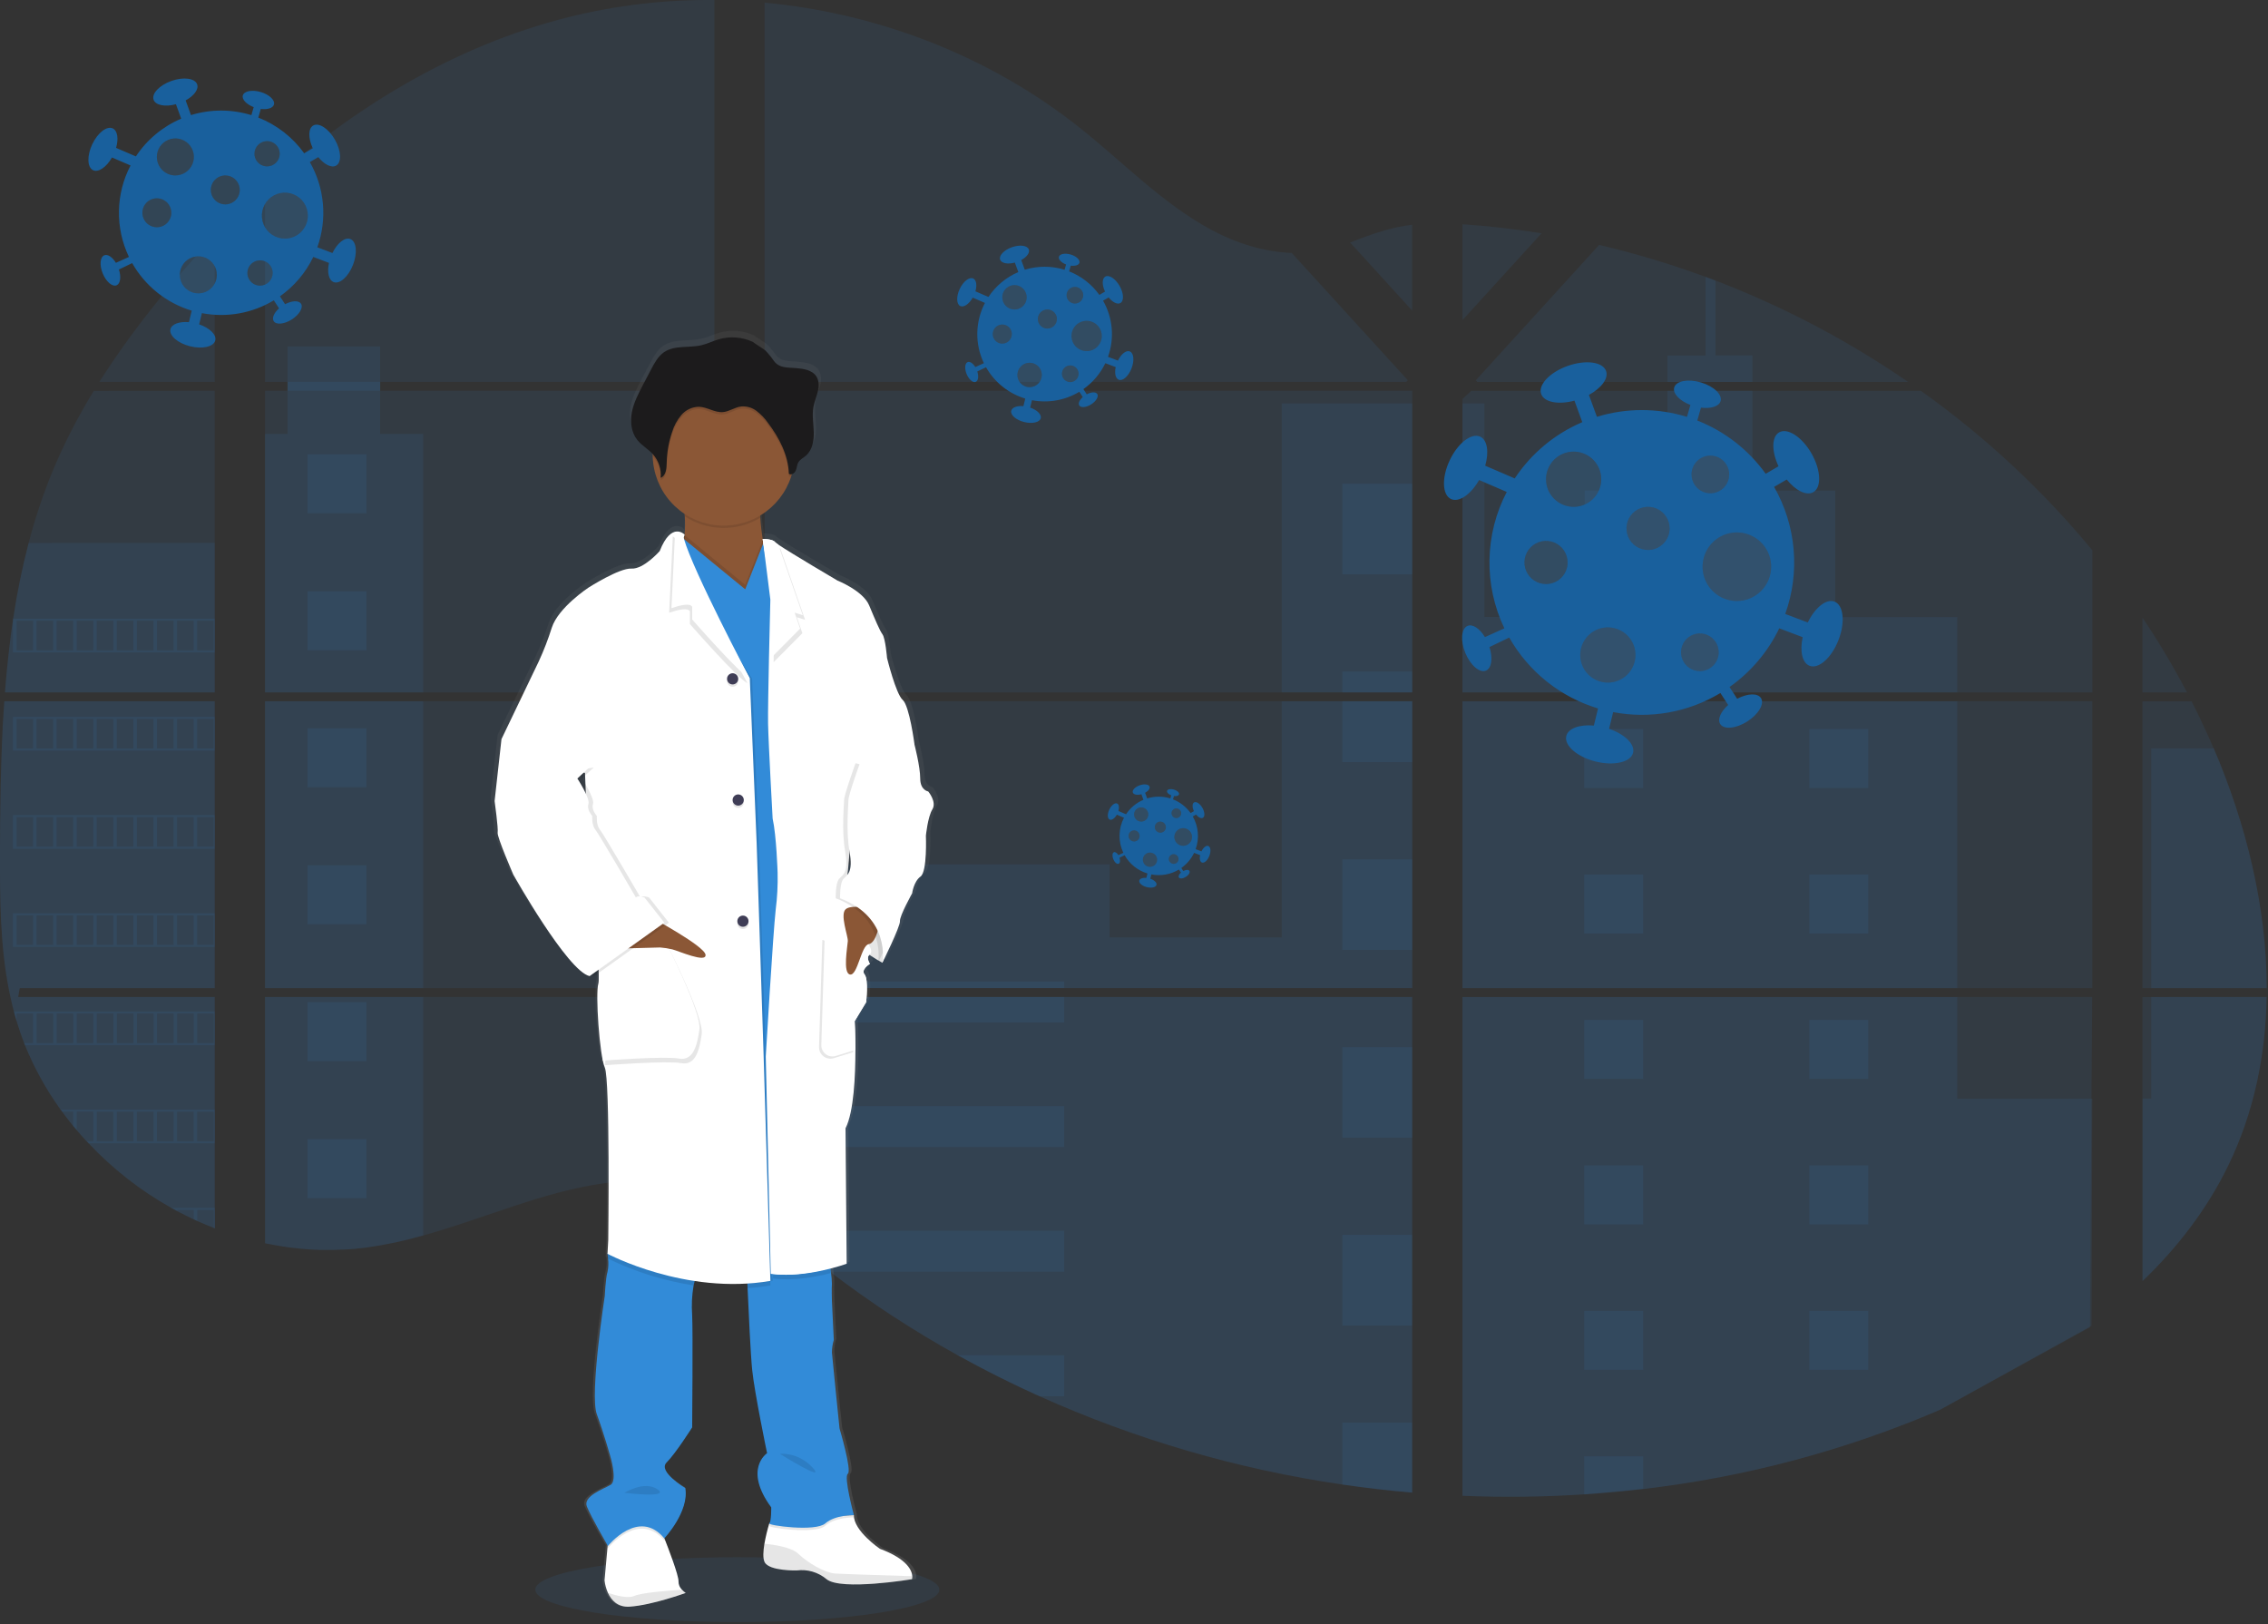 <svg width="1039" height="744" viewBox="0 0 1039 744" fill="none" xmlns="http://www.w3.org/2000/svg">
<rect x="0" y="0" width="1039" height="744" fill="#333333" stroke="none"/>
<g id="covidart">
<path id="Ellipse 1" opacity="0.1" d="M337.781 743.064C388.896 743.064 430.333 736.409 430.333 728.199C430.333 719.989 388.896 713.334 337.781 713.334C286.666 713.334 245.229 719.989 245.229 728.199C245.229 736.409 286.666 743.064 337.781 743.064Z" fill="#328BD8"/>
<path id="Path 1" opacity="0.1" d="M1.976 321.241H98.376V452.632H9.033C8.796 453.981 8.568 455.339 8.321 456.697H98.375V562.661C98.214 562.614 98.075 562.561 97.919 562.5C95.373 561.493 92.847 560.429 90.319 559.29L88.704 558.559C86.171 557.359 83.637 556.092 81.104 554.759C80.221 554.294 79.337 553.809 78.463 553.315C64.401 545.437 51.627 535.455 40.583 523.715C40.26 523.402 39.956 523.069 39.633 522.765C38.094 521.093 36.584 519.403 35.121 517.674L33.506 515.774C31.777 513.656 30.106 511.481 28.481 509.274C28.244 508.951 28.016 508.628 27.769 508.324C21.163 499.165 15.679 489.248 11.432 478.784C11.299 478.471 11.185 478.129 11.062 477.834C9.76 474.485 8.606 471.1 7.6 467.677C7.163 466.243 6.745 464.828 6.384 463.336C6.251 462.899 6.137 462.472 6.033 462.044C0.636 440.987 0 419.111 0 397.39V389.79C0 381.004 0.1 372.161 0.256 363.328C0.256 361.039 0.351 358.759 0.398 356.461C0.531 350.629 0.721 344.796 0.968 338.961C1.025 337.337 1.101 335.722 1.186 334.107C1.186 333.174 1.233 332.242 1.328 331.314C1.558 327.937 1.748 324.584 1.976 321.241Z" fill="#328BD8"/>
<path id="Path 2" opacity="0.1" d="M98.374 174.948H45.497C54.093 161.494 63.484 148.566 73.622 136.232C81.477 126.582 89.769 117.178 98.375 108.117L98.374 174.948Z" fill="#328BD8"/>
<path id="Path 3" opacity="0.1" d="M98.38 179.012V317.175H2.28C2.28 316.775 2.346 316.368 2.375 315.969C2.46 314.877 2.546 313.784 2.641 312.702C2.741 311.429 2.859 310.147 2.983 308.902C3.107 307.657 3.239 306.138 3.383 304.761C3.527 303.384 3.658 301.987 3.82 300.61C3.982 299.233 4.12 297.855 4.295 296.488C4.47 295.121 4.618 293.733 4.795 292.366C4.937 291.226 5.089 290.096 5.241 288.956C5.459 287.351 5.687 285.736 5.934 284.14C5.948 283.9 5.982 283.662 6.034 283.428C7.768 271.747 10.13 260.167 13.11 248.74C16.23 236.753 20.213 225.008 25.03 213.596C30.149 201.658 36.143 190.115 42.963 179.06L98.38 179.012Z" fill="#328BD8"/>
<path id="Path 4" opacity="0.1" d="M121.389 321.231V452.631H327.289V321.231H121.389ZM121.389 456.687V569.528C122.567 569.775 123.735 570.012 124.889 570.212C126.466 570.512 128.033 570.791 129.638 571.029C129.938 571.076 130.255 571.124 130.588 571.152C131.215 571.252 131.861 571.342 132.488 571.427C134.074 571.645 135.651 571.827 137.237 571.968C137.987 572.044 138.747 572.111 139.507 572.168L141.34 572.31C142.34 572.386 143.325 572.443 144.304 572.471C144.912 572.471 145.52 572.528 146.147 572.547H152.919C153.736 572.547 154.553 572.547 155.36 572.471H155.417C155.985 572.483 156.553 572.458 157.117 572.395C157.275 572.404 157.434 572.404 157.592 572.395C158.062 572.407 158.531 572.385 158.998 572.329H159.33L162.512 572.082C163.557 571.987 164.612 571.864 165.675 571.75L167.841 571.494C176.651 570.259 185.364 568.406 193.914 565.947C213.12 560.59 231.908 553.096 251.104 547.606C275.923 540.53 303.345 537.053 327.328 545.706V456.688L121.389 456.687ZM327.289 174.947V0.015C304.746 -0.229 282.264 2.407 260.389 7.861C208.252 20.961 161.473 49.369 121.389 85.653V174.938H131.723V178.994H121.389V317.176H327.289V179.003H174.152V174.947H327.289ZM591.749 115.857C578.849 115.401 566.027 111.317 554.43 105.01C532.251 92.947 514.537 74.321 494.742 58.601C453.614 25.86 402.608 6.101 350.281 1.201V174.947H644.208L644.939 174.178L591.749 115.857ZM618.525 111.108L646.916 142.263V102.94C637.408 104.118 629.078 106.92 618.563 111.071L618.525 111.108ZM646.916 597.548V456.688H586.416C586.255 456.088 586.093 455.482 585.903 454.874C586.083 455.482 586.235 456.09 586.403 456.688H350.319V558.558C352.561 560.22 354.774 561.968 356.968 563.744C359.333 565.644 361.668 567.644 364.016 569.614L366.381 571.571C367.511 572.521 368.651 573.471 369.8 574.364C372.079 576.213 374.381 578.036 376.705 579.835C377.854 580.785 379.032 581.635 380.205 582.535C398.752 596.716 418.318 609.513 438.743 620.823C443.321 623.356 447.94 625.829 452.601 628.241C455.707 629.827 458.832 631.404 461.966 632.933C466.677 635.232 471.427 637.448 476.214 639.582C520.349 659.393 567.019 672.987 614.889 679.976C625.521 681.547 636.194 682.78 646.908 683.676V597.539H647.858L646.916 597.548ZM350.319 179.003V317.176H646.953V179.003H350.319ZM350.319 321.232V452.632H646.953V321.232H350.319ZM669.977 102.769V146.632L706.213 106.872C694.207 104.934 682.128 103.55 669.977 102.721V102.769ZM669.977 321.279V452.632H958.489V321.232L669.977 321.279ZM957.436 607.979L958.452 456.689H669.977V685.189C688.561 685.97 707.173 685.748 725.733 684.524H726.056C734.923 683.967 743.747 683.156 752.528 682.092H752.728C799.584 676.639 845.401 664.414 888.745 645.799L957.436 607.979ZM1014.12 342.867C1013.04 340.312 1011.91 337.776 1010.76 335.267C1008.61 330.518 1006.34 325.902 1004.01 321.285H981.497V452.632H1038.41C1038.38 415.432 1028.97 377.443 1014.15 342.821L1014.12 342.867ZM981.496 456.734V586.863C997.529 571.495 1011.07 553.913 1020.83 533.815C1032.56 509.615 1037.93 483.407 1038.36 456.715L981.496 456.734ZM981.496 282.99V317.184H1001.9C995.724 305.413 988.923 293.982 981.522 282.942L981.496 282.99ZM785.829 128.547C784.329 127.977 782.829 127.398 781.317 126.837C765.389 120.955 749.113 116.064 732.581 112.191L677.129 173.047L676.065 174.177L676.777 174.956H874.135C846.649 156.036 817.016 140.441 785.857 128.499L785.829 128.547ZM879.92 179.047H674.02L669.974 182.747V317.176H958.525V252.064C935.636 224.382 909.218 199.819 879.945 179.003L879.92 179.047Z" fill="#328BD8"/>
<path id="Path 5" opacity="0.1" d="M98.38 248.702V317.176H2.28C2.28 316.776 2.346 316.369 2.375 315.97C2.46 314.878 2.546 313.785 2.641 312.703C2.741 311.43 2.859 310.148 2.983 308.903C3.107 307.658 3.239 306.139 3.383 304.762C3.527 303.385 3.658 301.988 3.82 300.611C3.982 299.234 4.12 297.856 4.295 296.489C4.47 295.122 4.618 293.734 4.795 292.367C4.937 291.227 5.089 290.097 5.241 288.957C5.459 287.352 5.687 285.737 5.934 284.141C5.948 283.901 5.982 283.663 6.034 283.429C7.77 271.748 10.135 260.169 13.118 248.742L98.38 248.702Z" fill="#328BD8"/>
<path id="Path 6" opacity="0.1" d="M1.976 321.241H98.376V452.632H9.033C8.796 453.981 8.568 455.339 8.321 456.697H98.375V562.661C98.214 562.614 98.075 562.561 97.919 562.5C95.373 561.493 92.847 560.429 90.319 559.29L88.704 558.559C86.171 557.359 83.637 556.092 81.104 554.759C80.221 554.294 79.337 553.809 78.463 553.315C64.401 545.437 51.627 535.455 40.583 523.715C40.26 523.402 39.956 523.069 39.633 522.765C38.094 521.093 36.584 519.403 35.121 517.674L33.506 515.774C31.777 513.656 30.106 511.481 28.481 509.274C28.244 508.951 28.016 508.628 27.769 508.324C21.163 499.165 15.679 489.248 11.432 478.784C11.299 478.471 11.185 478.129 11.062 477.834C9.76 474.485 8.606 471.1 7.6 467.677C7.163 466.243 6.745 464.828 6.384 463.336C6.251 462.899 6.137 462.472 6.033 462.044C0.636 440.987 0 419.111 0 397.39V389.79C0 381.004 0.1 372.161 0.256 363.328C0.256 361.039 0.351 358.759 0.398 356.461C0.531 350.629 0.721 344.796 0.968 338.961C1.025 337.337 1.101 335.722 1.186 334.107C1.186 333.174 1.233 332.242 1.328 331.314C1.558 327.937 1.748 324.584 1.976 321.241Z" fill="#328BD8"/>
<path id="Path 7" opacity="0.1" d="M193.871 198.788V317.176H121.389V198.788H131.723V158.705H174.143V198.788H193.871Z" fill="#328BD8"/>
<path id="Rectangle 2" opacity="0.1" d="M193.872 321.232H121.399V452.623H193.872V321.232Z" fill="#328BD8"/>
<path id="Path 8" opacity="0.1" d="M121.389 456.697H193.871V565.928C185.321 568.385 176.608 570.235 167.798 571.466L165.632 571.732C164.568 571.855 163.514 571.96 162.469 572.064C161.424 572.168 160.341 572.244 159.287 572.311H158.955C158.499 572.311 158.005 572.368 157.555 572.378H157.071C156.501 572.378 155.931 572.435 155.361 572.454C154.554 572.502 153.746 572.511 152.92 572.521H146.199L144.366 572.454C143.416 572.454 142.39 572.354 141.402 572.283L139.578 572.15L137.308 571.941C135.708 571.799 134.126 571.618 132.559 571.4L130.659 571.134L129.709 571.001C128.123 570.754 126.556 570.488 124.96 570.184C123.792 569.984 122.633 569.738 121.46 569.5L121.389 456.697Z" fill="#328BD8"/>
<path id="Rectangle 3" opacity="0.1" d="M646.954 184.806H587.19V317.166H646.954V184.806Z" fill="#328BD8"/>
<path id="Path 9" opacity="0.1" d="M646.963 321.232V452.632H350.319V395.956H508.325V429.39H587.19V321.232H646.963Z" fill="#328BD8"/>
<path id="Path 10" opacity="0.1" d="M647.899 597.577H646.949V683.777C636.248 682.872 625.578 681.64 614.939 680.082C567.045 673.07 520.355 659.446 476.206 639.6C463.459 633.863 450.972 627.601 438.744 620.812C418.32 609.496 398.753 596.698 380.199 582.522C375.538 578.951 370.938 575.297 366.399 571.561C363.255 568.968 360.13 566.308 356.967 563.725C354.773 561.949 352.56 560.201 350.318 558.525V456.697H586.399C586.237 456.089 586.076 455.481 585.905 454.883C586.085 455.483 586.256 456.089 586.418 456.697H646.951V597.52C647.276 597.53 647.59 597.558 647.899 597.577Z" fill="#328BD8"/>
<path id="Path 11" opacity="0.1" d="M802.821 174.947H763.878V162.847H781.336V126.8C782.849 127.351 784.356 127.917 785.857 128.5V162.846H802.821V174.947Z" fill="#328BD8"/>
<path id="Path 12" opacity="0.1" d="M896.646 317.175H705.463L705.529 317.222L705.444 317.175H669.977V184.816H680.026V282.649H725.951V224.709H763.887V179.009H802.83V224.744H840.767V282.684H896.646V317.175Z" fill="#328BD8"/>
<path id="Path 13" opacity="0.1" d="M669.977 321.232V452.632H896.646V321.232H669.977ZM958.177 607.304L958.49 503.297H896.646V456.755H669.977V685.191C688.56 685.972 707.172 685.75 725.732 684.526H726.055C734.922 683.969 743.746 683.158 752.527 682.094H752.727C799.583 676.641 845.4 664.416 888.744 645.801" fill="#328BD8"/>
<path id="Path 14" opacity="0.1" d="M985.522 456.697H1038.4C1037.93 483.378 1032.58 509.584 1020.86 533.786C1011.1 553.894 997.547 571.476 981.533 586.834V503.249H985.522V456.697Z" fill="#328BD8"/>
<path id="Path 15" opacity="0.1" d="M1038.43 452.632H985.523V342.821H1014.15C1028.97 377.443 1038.38 415.436 1038.43 452.632Z" fill="#328BD8"/>
<path id="Rectangle 4" opacity="0.1" d="M646.963 221.603H614.944V263.101H646.963V221.603Z" fill="#328BD8"/>
<path id="Rectangle 5" opacity="0.1" d="M646.963 307.62H614.944V317.175H646.963V307.62Z" fill="#328BD8"/>
<path id="Rectangle 6" opacity="0.1" d="M646.963 321.232H614.944V349.11H646.963V321.232Z" fill="#328BD8"/>
<path id="Rectangle 7" opacity="0.1" d="M646.963 393.638H614.944V435.136H646.963V393.638Z" fill="#328BD8"/>
<path id="Rectangle 8" opacity="0.1" d="M646.963 479.655H614.944V521.153H646.963V479.655Z" fill="#328BD8"/>
<path id="Path 16" opacity="0.1" d="M646.954 597.52C647.272 597.51 647.59 597.529 647.904 597.577H646.954V607.218H614.944V565.672H646.954V597.52Z" fill="#328BD8"/>
<path id="Path 17" opacity="0.1" d="M646.954 651.67V683.727C636.253 682.822 625.583 681.59 614.944 680.032V651.67H646.954Z" fill="#328BD8"/>
<path id="Rectangle 9" opacity="0.1" d="M487.542 449.583H350.319V452.632H487.542V449.583Z" fill="#328BD8"/>
<path id="Rectangle 10" opacity="0.1" d="M487.542 456.688H350.319V468.371H487.542V456.688Z" fill="#328BD8"/>
<path id="Rectangle 11" opacity="0.1" d="M487.542 506.668H350.319V525.456H487.542V506.668Z" fill="#328BD8"/>
<path id="Path 18" opacity="0.1" d="M487.532 563.754V582.542H380.201C375.54 578.983 370.937 575.33 366.39 571.581C363.246 568.988 360.131 566.328 356.958 563.754H487.532Z" fill="#328BD8"/>
<path id="Path 19" opacity="0.1" d="M487.529 620.83V639.599H476.201C463.468 633.856 450.984 627.589 438.749 620.799L487.529 620.83Z" fill="#328BD8"/>
<path id="Rectangle 12" opacity="0.1" d="M752.755 333.969H725.742V360.982H752.755V333.969Z" fill="#328BD8"/>
<path id="Rectangle 13" opacity="0.1" d="M167.864 208.106H140.851V235.119H167.864V208.106Z" fill="#328BD8"/>
<path id="Rectangle 14" opacity="0.1" d="M167.864 270.852H140.851V297.865H167.864V270.852Z" fill="#328BD8"/>
<path id="Rectangle 15" opacity="0.1" d="M167.864 333.598H140.851V360.611H167.864V333.598Z" fill="#328BD8"/>
<path id="Rectangle 16" opacity="0.1" d="M167.864 396.335H140.851V423.348H167.864V396.335Z" fill="#328BD8"/>
<path id="Rectangle 17" opacity="0.1" d="M167.864 459.082H140.851V486.095H167.864V459.082Z" fill="#328BD8"/>
<path id="Rectangle 18" opacity="0.1" d="M167.864 521.828H140.851V548.841H167.864V521.828Z" fill="#328BD8"/>
<path id="Rectangle 19" opacity="0.1" d="M855.879 333.969H828.866V360.982H855.879V333.969Z" fill="#328BD8"/>
<path id="Rectangle 20" opacity="0.1" d="M752.755 400.6H725.742V427.613H752.755V400.6Z" fill="#328BD8"/>
<path id="Rectangle 21" opacity="0.1" d="M855.879 400.6H828.866V427.613H855.879V400.6Z" fill="#328BD8"/>
<path id="Rectangle 22" opacity="0.1" d="M752.755 467.222H725.742V494.235H752.755V467.222Z" fill="#328BD8"/>
<path id="Rectangle 23" opacity="0.1" d="M855.879 467.222H828.866V494.235H855.879V467.222Z" fill="#328BD8"/>
<path id="Rectangle 24" opacity="0.1" d="M752.755 533.853H725.742V560.866H752.755V533.853Z" fill="#328BD8"/>
<path id="Rectangle 25" opacity="0.1" d="M855.879 533.853H828.866V560.866H855.879V533.853Z" fill="#328BD8"/>
<path id="Rectangle 26" opacity="0.1" d="M752.755 600.484H725.742V627.497H752.755V600.484Z" fill="#328BD8"/>
<path id="Rectangle 27" opacity="0.1" d="M855.879 600.484H828.866V627.497H855.879V600.484Z" fill="#328BD8"/>
<path id="Path 20" opacity="0.1" d="M725.742 684.525V667.105H752.742V682.046L725.742 684.525Z" fill="#328BD8"/>
<path id="Path 21" opacity="0.1" d="M5.927 283.409V298.863H98.375V283.409H5.927ZM15.14 297.894H7.599V284.359H15.199L15.14 297.894ZM24.34 297.894H16.74V284.359H24.34V297.894ZM33.525 297.894H25.925V284.359H33.525V297.894ZM42.725 297.894H35.144V284.359H42.744L42.725 297.894ZM51.919 297.894H44.319V284.359H51.919V297.894ZM61.119 297.894H53.519V284.359H61.119V297.894ZM70.319 297.894H62.719V284.359H70.319V297.894ZM79.513 297.894H71.913V284.359H79.513V297.894ZM88.707 297.894H81.107V284.359H88.707V297.894ZM97.901 297.894H90.301V284.359H97.901V297.894Z" fill="#328BD8"/>
<path id="Path 22" opacity="0.1" d="M5.927 328.374V343.828H98.375V328.374H5.927ZM15.14 342.85H7.599V329.35H15.199L15.14 342.85ZM24.34 342.85H16.74V329.35H24.34V342.85ZM33.525 342.85H25.925V329.35H33.525V342.85ZM42.725 342.85H35.144V329.35H42.744L42.725 342.85ZM51.919 342.85H44.319V329.35H51.919V342.85ZM61.119 342.85H53.519V329.35H61.119V342.85ZM70.319 342.85H62.719V329.35H70.319V342.85ZM79.513 342.85H71.913V329.35H79.513V342.85ZM88.707 342.85H81.107V329.35H88.707V342.85ZM97.901 342.85H90.301V329.35H97.901V342.85Z" fill="#328BD8"/>
<path id="Path 23" opacity="0.1" d="M5.927 373.359V388.841H98.375V373.359H5.927ZM15.14 387.835H7.599V374.328H15.199L15.14 387.835ZM24.34 387.835H16.74V374.328H24.34V387.835ZM33.525 387.835H25.925V374.328H33.525V387.835ZM42.725 387.835H35.144V374.328H42.744L42.725 387.835ZM51.919 387.835H44.319V374.328H51.919V387.835ZM61.119 387.835H53.519V374.328H61.119V387.835ZM70.319 387.835H62.719V374.328H70.319V387.835ZM79.513 387.835H71.913V374.328H79.513V387.835ZM88.707 387.835H81.107V374.328H88.707V387.835ZM97.901 387.835H90.301V374.328H97.901V387.835Z" fill="#328BD8"/>
<path id="Path 24" opacity="0.1" d="M5.927 418.343V433.778H98.375V418.343H5.927ZM15.14 432.818H7.599V419.302H15.199L15.14 432.818ZM24.34 432.818H16.74V419.302H24.34V432.818ZM33.525 432.818H25.925V419.302H33.525V432.818ZM42.725 432.818H35.144V419.302H42.744L42.725 432.818ZM51.919 432.818H44.319V419.302H51.919V432.818ZM61.119 432.818H53.519V419.302H61.119V432.818ZM70.319 432.818H62.719V419.302H70.319V432.818ZM79.513 432.818H71.913V419.302H79.513V432.818ZM88.707 432.818H81.107V419.302H88.707V432.818ZM97.901 432.818H90.301V419.302H97.901V432.818Z" fill="#328BD8"/>
<path id="Path 25" opacity="0.1" d="M6.326 463.318C6.696 464.771 7.114 466.224 7.551 467.659V464.287H15.151V477.794H11.085C11.208 478.107 11.332 478.449 11.455 478.744H98.375V463.318H6.326ZM24.373 477.794H16.773V464.287H24.373V477.794ZM33.558 477.794H25.958V464.287H33.558V477.794ZM42.758 477.794H35.144V464.287H42.744L42.758 477.794ZM51.952 477.794H44.352V464.287H51.952V477.794ZM61.152 477.794H53.552V464.287H61.152V477.794ZM70.352 477.794H62.752V464.287H70.352V477.794ZM79.546 477.794H71.946V464.287H79.546V477.794ZM88.74 477.794H81.14V464.287H88.74V477.794ZM97.934 477.794H90.334V464.287H97.934V477.794Z" fill="#328BD8"/>
<path id="Path 26" opacity="0.1" d="M27.792 508.302C28.029 508.602 28.257 508.948 28.504 509.252H33.532V515.739C34.073 516.385 34.605 517.031 35.156 517.639V509.214H42.756V522.768H39.679C39.979 523.081 40.279 523.414 40.629 523.718H98.408V508.302H27.792ZM51.932 522.768H44.332V509.268H51.932V522.768ZM61.132 522.768H53.532V509.268H61.132V522.768ZM70.332 522.768H62.732V509.268H70.332V522.768ZM79.526 522.768H71.926V509.268H79.532L79.526 522.768ZM88.72 522.768H81.12V509.268H88.72V522.768ZM97.914 522.768H90.314V509.268H97.914V522.768Z" fill="#328BD8"/>
<path id="Path 27" opacity="0.1" d="M78.504 553.277C79.368 553.771 80.252 554.227 81.145 554.721V554.246H88.745V558.52L90.36 559.27V554.245H97.96V562.461C98.106 562.533 98.258 562.591 98.416 562.632V553.277H78.504Z" fill="#328BD8"/>
<path id="Path 28" opacity="0.1" d="M585.907 454.874C586.087 455.482 586.239 456.09 586.407 456.688C586.258 456.09 586.097 455.482 585.907 454.874ZM131.761 174.919V178.975H174.19V174.919H131.761ZM585.907 454.874C586.087 455.482 586.239 456.09 586.407 456.688C586.258 456.09 586.097 455.482 585.907 454.874ZM585.907 454.874C586.087 455.482 586.239 456.09 586.407 456.688C586.258 456.09 586.097 455.482 585.907 454.874Z" fill="#328BD8"/>
<path id="Path 29" d="M427.275 360.631C427.275 360.631 423.533 360.109 423.533 354.657C423.533 349.205 420.854 339.023 420.854 339.023C420.854 338.976 418.536 321.29 415.335 318.478C412.134 315.666 408.021 299.158 408.021 299.158C408.021 299.158 407.321 290.201 405.884 288.273C404.447 286.345 402.512 281.624 399.653 274.89C396.794 268.156 384.873 263.49 384.873 263.49C384.873 263.49 363.321 250.99 357.214 246.915C356.659 246.58 356.14 246.189 355.666 245.747C354.602 244.347 349.966 244.322 349.966 244.322C349.429 241.092 349.061 237.836 348.866 234.567C348.874 234.224 348.858 233.881 348.819 233.541C355.629 229.515 360.759 223.168 363.266 215.665C363.38 215.304 363.475 214.924 363.579 214.565C363.987 214.431 364.363 214.212 364.681 213.924C365 213.637 365.256 213.285 365.431 212.893C365.982 211.668 365.991 210.233 366.675 209.093C367.475 207.744 368.993 207.022 370.189 206.006C373.21 203.441 373.989 199.12 373.846 195.187C373.746 192.005 373.238 188.795 373.438 185.632L373.495 184.832C373.552 184.357 373.618 183.882 373.704 183.426C374.169 181.07 375.186 178.848 375.756 176.511C376.326 174.174 376.383 171.543 375.056 169.53C373.109 166.576 369.056 165.987 365.491 165.683C361.454 165.341 357.845 165.783 355.261 162.435C354.052 160.682 352.692 159.039 351.196 157.524C350.664 157.03 345.496 153.877 345.496 153.668C340.453 151.332 334.736 150.894 329.396 152.433C326.717 153.212 324.191 154.485 321.474 155.121C315.614 156.508 308.874 155.007 303.892 158.36C301.119 160.26 299.456 163.28 297.899 166.225C296.632 168.65 295.347 171.072 294.043 173.491C291.943 177.471 289.807 181.517 288.923 185.924C288.737 186.883 288.623 187.854 288.581 188.83V188.83V190.378C288.57 190.696 288.59 191.014 288.638 191.328C288.695 191.622 288.685 191.717 288.714 191.917C288.743 192.117 288.79 192.563 288.847 192.867C288.904 193.171 289.018 193.703 289.132 194.121C289.179 194.301 289.246 194.472 289.303 194.643C289.403 194.966 289.512 195.279 289.635 195.593C289.702 195.754 289.768 195.925 289.844 196.087C289.986 196.413 290.148 196.73 290.328 197.037C290.404 197.17 290.461 197.293 290.537 197.417C290.802 197.859 291.094 198.284 291.411 198.69C293.444 201.226 296.436 202.841 298.649 205.215V206.279C298.767 211.575 300.176 216.762 302.756 221.389C305.335 226.016 309.006 229.942 313.449 232.827C313.449 233.188 313.496 233.558 313.515 233.919C313.702 236.738 313.668 239.568 313.415 242.382C313.028 241.926 312.544 241.563 311.998 241.32C311.452 241.077 310.858 240.959 310.261 240.976C309.853 240.955 309.444 240.988 309.045 241.076L308.96 241.01V241.095C306.87 241.608 304.296 243.783 301.836 249.966C301.836 249.966 294.351 258.401 288.652 258.049C282.953 257.697 268.525 266.826 268.525 266.826C268.525 266.826 254.448 275.963 251.425 285.272C249.737 290.55 247.713 295.715 245.365 300.735L227.965 336.591L224.755 365.039C224.755 365.039 226.531 377.691 226.18 379.619C225.829 381.547 233.48 398.939 233.48 398.939C233.48 398.939 258.774 443.382 269.108 445.661L269.849 445.139C270.292 445.37 270.763 445.545 271.249 445.661L273.377 444.161C273.505 445.834 273.451 447.515 273.216 449.176C271.791 453.564 273.748 482.202 276.236 487.815C278.724 493.428 277.841 567.031 277.841 567.031L277.49 573.531C277.498 573.723 277.527 573.914 277.575 574.101L277.49 575.64L277.746 575.773C278.012 577.834 277.926 579.924 277.49 581.956C276.597 584.805 276.236 592.856 276.236 592.856C276.236 592.856 269.122 638.334 272.494 647.472C275.866 656.61 278.734 666.621 278.734 666.621C278.734 666.621 282.296 678.021 278.905 679.966C275.514 681.911 265.873 685.181 267.858 689.93C269.658 694.318 276.511 706.077 277.527 707.797L277.442 708.697L276.042 723.828C276.268 725.826 276.81 727.775 277.647 729.603C279.176 732.903 282.147 736.318 287.801 735.948C288.751 735.881 289.853 735.767 290.916 735.625C301.26 734.238 313.997 729.625 313.997 729.625C313.337 729.205 312.733 728.704 312.197 728.134V728.134C311.689 727.641 311.286 727.05 311.013 726.397C310.74 725.744 310.604 725.042 310.611 724.334C310.763 721.579 305.605 708.453 304.323 705.223C304.123 704.758 304.023 704.492 304.023 704.492C304.023 704.492 315.782 692.201 313.823 681.307C313.823 681.307 300.81 673.707 305.094 669.539C309.378 665.371 317.031 653.4 317.031 653.4C317.031 653.4 317.382 608.615 317.031 601.928C316.664 597.286 316.884 592.615 317.686 588.028C317.828 587.335 317.999 586.66 318.18 585.995C324.106 586.88 330.088 587.333 336.08 587.353C338.265 587.353 340.487 587.353 342.729 587.22C342.729 587.853 342.757 588.537 342.814 589.272C343.308 600.366 344.229 619.819 344.98 627.047C346.044 637.41 351.923 665.335 351.923 665.335C351.923 665.335 340.705 672.535 353.88 690.278C353.88 690.278 353.88 696.708 353.006 697.639C352.073 700.682 351.321 703.778 350.755 706.91C350.204 710.253 349.976 713.635 350.869 715.392C353.006 719.592 365.829 719.248 365.829 719.248L366.142 719.191C368.563 718.941 371.009 719.174 373.339 719.877C375.669 720.579 377.836 721.738 379.715 723.285C384.588 727.198 403.081 725.479 413.092 724.235C417.015 723.741 419.636 723.285 419.636 723.285C419.763 722.841 419.808 722.377 419.769 721.917V721.917C419.669 719.457 417.736 714.062 404.669 709.246C404.669 709.246 392.378 700.982 392.549 693.783H390.868C391.434 693.747 392.002 693.747 392.568 693.783C392.568 693.783 387.752 676.211 389.718 674.783C391.684 673.355 385.795 653.883 385.795 653.883C385.795 653.883 382.423 621.209 382.243 618.919C382.25 616.955 382.548 615.002 383.126 613.125L382.243 595.211C382.243 595.211 382.072 589.256 382.243 587.318C382.214 585.636 382.078 583.958 381.835 582.293C381.749 581.628 381.664 580.935 381.569 580.251C386.176 579.083 389.169 578 389.169 578L388.631 515.654C392.544 508.054 393.266 491.386 393.247 479.56C393.247 471.96 392.905 466.338 392.905 466.338L398.253 457.609C398.253 457.609 399.488 447.161 397.531 444.872C397.183 444.437 397.013 443.885 397.057 443.329C397.102 442.773 397.356 442.255 397.768 441.88C398.138 441.586 398.528 441.319 398.936 441.08C398.936 441.08 398.879 440.994 398.813 440.871C399.186 440.559 399.583 440.277 400 440.026C400 440.026 398.1 437.082 399.8 435.837C401.4 436.92 402.82 437.737 403.9 438.402C403.824 439.095 403.748 439.494 403.748 439.494L404.204 438.544C405.249 439.133 405.885 439.494 405.885 439.494C405.885 439.494 414.263 422.805 414.085 420.345C413.907 417.885 419.785 407.522 419.785 407.522C419.785 407.522 420.497 402.079 423.708 399.8C426.919 397.521 426.197 381 426.197 381C426.197 381 427.09 372.394 429.227 368.88C431.364 365.366 427.275 360.631 427.275 360.631ZM266.981 353.308L267.142 357.288L265.508 354.657L266.981 353.308Z" fill="url(#paint0_linear)"/>
<path id="Path 30" d="M406.34 432.286L404.288 441.025C404.288 441.025 387.856 432.638 384.888 421.981C381.92 411.324 389.846 407.281 389.846 407.281L405.157 413.768L406.34 432.286Z" fill="white"/>
<path id="Path 31" opacity="0.1" d="M406.34 432.286L404.288 441.025C404.288 441.025 387.856 432.638 384.888 421.981C381.92 411.324 389.846 407.281 389.846 407.281L405.157 413.768L406.34 432.286Z" fill="black"/>
<path id="Path 32" d="M314.121 729.691C314.121 729.691 298.921 735.276 288.475 735.979C282.928 736.349 280.012 732.949 278.511 729.672C277.691 727.85 277.162 725.911 276.944 723.925L278.302 708.87L279.024 700.853L301.224 695.087L304.368 704.699L304.662 705.43C305.925 708.641 310.988 721.701 310.836 724.43C310.83 725.128 310.965 725.82 311.232 726.465C311.5 727.11 311.895 727.694 312.394 728.182C312.903 728.756 313.484 729.263 314.121 729.691V729.691Z" fill="white"/>
<path id="Path 33" d="M417.931 722.034C417.969 722.491 417.924 722.951 417.798 723.392C417.798 723.392 385.298 728.816 378.646 723.392C376.771 721.808 374.586 720.633 372.231 719.942C369.875 719.252 367.401 719.062 364.968 719.384C364.968 719.384 352.392 719.726 350.293 715.584C349.419 713.846 349.647 710.474 350.193 707.149C350.744 704.034 351.479 700.954 352.393 697.926L352.893 697.526L355.885 695.126L390.915 694.091H391.181C391.01 701.253 403.073 709.469 403.073 709.469C415.886 714.22 417.776 719.584 417.931 722.034Z" fill="white"/>
<path id="Path 34" opacity="0.1" d="M417.931 722.031C417.964 722.489 417.916 722.948 417.789 723.389C417.789 723.389 385.295 728.813 378.646 723.389C376.773 721.806 374.589 720.632 372.235 719.941C369.882 719.251 367.41 719.06 364.978 719.381C364.978 719.381 352.393 719.723 350.303 715.581C349.429 713.833 349.648 710.471 350.189 707.146C355.033 707.63 362.679 708.837 365.681 711.715C370.221 716.094 377.915 720.463 382.636 720.805C386.331 721.047 408.431 721.75 417.931 722.031Z" fill="black"/>
<path id="Path 35" opacity="0.1" d="M314.121 729.69C314.121 729.69 298.921 735.275 288.475 735.978C282.928 736.348 280.012 732.948 278.521 729.661C282.387 730.961 287.753 732.33 290.574 731.076C293.917 729.594 305.774 728.635 312.42 728.226C312.926 728.78 313.497 729.272 314.121 729.69V729.69Z" fill="black"/>
<path id="Path 36" d="M336.67 279.609C324.132 274.736 308.004 258.637 312.031 251.109C312.925 249.211 313.457 247.162 313.598 245.068C313.857 242.226 313.895 239.367 313.712 236.519C313.429 231.856 312.868 227.215 312.031 222.619C312.031 222.619 351.174 223.502 348.894 229.268C348.229 230.959 348.125 233.894 348.305 237.18C348.485 240.466 348.96 244.18 349.454 247.324C350.138 251.636 350.822 254.924 350.822 254.924C350.822 254.924 348.428 258.277 347.022 258.457C345.616 258.637 354.66 286.553 336.67 279.609Z" fill="#8B5736"/>
<path id="Path 37" opacity="0.1" d="M304.632 705.432L304.338 705.755C292.638 691.602 278.483 709.241 278.483 709.241L278.274 708.871L278.996 700.854L301.196 695.088L304.34 704.7L304.632 705.432Z" fill="black"/>
<path id="Path 38" opacity="0.1" d="M391.189 695.087C391.189 695.087 382.64 694.907 378.081 698.934C373.522 702.961 351.481 699.808 352.435 698.934C352.716 698.501 352.886 698.005 352.929 697.49L355.921 695.09L390.951 694.055C391.089 694.688 391.189 695.087 391.189 695.087Z" fill="black"/>
<path id="Path 39" d="M319.192 583.947C318.555 585.521 318.072 587.153 317.748 588.82C316.956 593.385 316.736 598.031 317.093 602.65C317.445 609.299 317.093 653.856 317.093 653.856C317.093 653.856 309.58 665.738 305.393 669.927C301.206 674.116 313.942 681.639 313.942 681.639C315.842 692.467 304.33 704.701 304.33 704.701C292.63 690.548 278.475 708.201 278.475 708.201C278.475 708.201 270.781 694.901 268.863 690.154C266.945 685.407 276.376 682.118 279.691 680.19C283.006 678.262 279.53 666.89 279.53 666.89C279.53 666.89 276.73 656.926 273.403 647.836C270.076 638.746 277.069 593.496 277.069 593.496C277.069 593.496 277.43 585.46 278.294 582.658C278.73 580.636 278.817 578.554 278.55 576.503C278.493 575.81 278.427 575.23 278.379 574.841C278.331 574.452 278.294 574.271 278.294 574.271L278.427 574.043L283.176 565.191C283.176 565.191 321.472 578.372 319.192 583.947Z" fill="#328BD8"/>
<path id="Path 40" d="M391.191 694.043C391.191 694.043 382.642 693.862 378.083 697.843C373.524 701.824 351.483 698.717 352.437 697.843C353.391 696.969 353.311 690.501 353.311 690.501C340.384 672.853 351.411 665.691 351.411 665.691C351.411 665.691 345.636 637.908 344.591 627.602C343.86 620.402 342.957 601.054 342.473 590.007C342.264 585.258 342.141 581.99 342.141 581.99L352.703 579.862L354.061 579.587L379.536 574.477C379.536 574.477 380.236 579.226 380.714 583.111C380.951 584.77 381.085 586.442 381.114 588.117C380.943 590.017 381.114 595.963 381.114 595.963L381.978 613.791C381.413 615.661 381.122 617.603 381.114 619.557C381.285 621.827 384.6 654.331 384.6 654.331C384.6 654.331 390.366 673.731 388.4 675.123C386.434 676.515 391.191 694.043 391.191 694.043Z" fill="#328BD8"/>
<path id="Path 41" opacity="0.1" d="M348.894 229.268C348.229 230.959 348.125 233.894 348.305 237.18C343.062 240.337 337.035 241.951 330.915 241.837C324.796 241.723 318.834 239.885 313.712 236.534C313.43 231.866 312.869 227.22 312.031 222.619C312.031 222.619 351.174 223.483 348.894 229.268Z" fill="black"/>
<path id="Path 42" d="M364.025 208.276C364.031 211.699 363.491 215.101 362.425 218.354C360.049 225.647 355.17 231.864 348.652 235.906C342.133 239.948 334.395 241.555 326.806 240.441C319.218 239.328 312.267 235.567 307.184 229.823C302.102 224.079 299.214 216.722 299.033 209.054V208.275C299.033 199.655 302.457 191.389 308.552 185.294C314.647 179.199 322.913 175.775 331.533 175.775C340.153 175.775 348.419 179.199 354.514 185.294C360.609 191.389 364.033 199.655 364.033 208.275L364.025 208.276Z" fill="#8B5736"/>
<path id="Path 43" opacity="0.1" d="M336.67 279.61C324.132 274.737 308.004 258.638 312.031 251.11C312.925 249.212 313.457 247.163 313.598 245.069L330.762 259.174L341.381 267.884L349.454 247.334C350.138 251.646 350.822 254.934 350.822 254.934C350.822 254.934 348.428 258.287 347.022 258.467C345.616 258.647 354.66 286.553 336.67 279.61Z" fill="black"/>
<path id="Path 44" d="M381.056 341.943L366.723 582.731L348.03 583.956L299.626 444.343L307.567 278.587L309.239 243.566L330.762 261.243L341.391 269.953L349.702 248.8L365.156 262.269L381.056 341.943Z" fill="#328BD8"/>
<path id="Path 45" opacity="0.1" d="M319.193 583.947C318.556 585.521 318.073 587.153 317.749 588.82C304.147 586.72 290.937 582.592 278.559 576.576L278.302 576.444L278.387 574.915L278.434 574.115L283.183 565.263C283.183 565.263 321.472 578.372 319.193 583.947Z" fill="black"/>
<path id="Path 46" opacity="0.1" d="M352.922 588.858C349.445 589.45 345.938 589.851 342.417 590.058C342.208 585.309 342.085 582.041 342.085 582.041L352.647 579.913L352.922 588.858Z" fill="black"/>
<path id="Path 47" opacity="0.1" d="M380.657 583.159C373.904 584.916 363.474 586.892 354.137 585.659L354.004 579.635L379.479 574.525C379.479 574.525 380.182 579.227 380.657 583.159Z" fill="black"/>
<path id="Path 48" opacity="0.1" d="M353.967 586.759C315.024 593.408 279.357 574.345 279.357 574.345L279.699 567.886C279.699 567.886 280.582 494.663 278.132 489.049C275.682 483.435 273.772 454.969 275.159 450.6C276.546 446.231 270.096 380.711 270.096 380.711L269.051 354.111L230.811 338.623L247.911 302.985C250.22 297.989 252.206 292.849 253.857 287.598C256.83 278.347 270.631 269.257 270.631 269.257C270.631 269.257 284.784 260.177 290.378 260.518C295.972 260.859 303.305 252.482 303.305 252.482C308.719 238.682 313.62 244.931 313.62 244.931C313.588 245.618 313.499 246.301 313.354 246.973C311.454 262.123 344.072 309.995 344.537 310.84L347.643 386.504L350.787 482.257L353.967 586.759Z" fill="black"/>
<path id="Path 49" d="M352.921 586.759C313.978 593.408 278.302 574.345 278.302 574.345L278.653 567.886C278.653 567.886 279.536 494.663 277.076 489.049C274.616 483.435 272.716 454.969 274.112 450.6C275.508 446.231 269.049 380.711 269.049 380.711L267.995 354.111L229.737 338.566L246.837 302.928C249.141 297.929 251.127 292.79 252.783 287.541C255.746 278.29 269.557 269.2 269.557 269.2C269.557 269.2 283.71 260.12 289.295 260.461C294.88 260.802 302.222 252.425 302.222 252.425C307.646 238.625 313.622 244.874 313.622 244.874C313.622 245.529 313.052 245.824 313.356 246.916C317.535 261.61 343.029 309.938 343.494 310.783L346.638 386.447L349.782 482.2L352.921 586.759Z" fill="white"/>
<path id="Path 50" opacity="0.1" d="M342.426 312.939C338.237 311.191 316.049 285.859 316.049 285.859V280.093C315.242 278.193 310.449 279.352 306.549 280.682L308.221 245.661L310.121 247.238C314.283 261.923 341.942 312.094 342.426 312.939Z" fill="black"/>
<path id="Path 51" d="M343.48 310.84C339.28 309.092 317.094 283.76 317.094 283.76V277.994C316.287 276.094 311.494 277.253 307.594 278.583L309.275 243.562L311.175 245.139C315.346 259.824 343.014 310.004 343.48 310.84Z" fill="white"/>
<path id="Path 52" opacity="0.1" d="M279.36 437.179C279.882 437.179 306.44 434.387 306.44 434.387C306.44 434.387 322.521 466.007 321.466 473.701C320.411 481.395 318.502 488.201 312.034 487.001C305.566 485.801 277.222 487.951 277.222 487.951L279.36 437.179Z" fill="black"/>
<path id="Path 53" d="M278.302 435.08C278.824 435.08 305.382 432.287 305.382 432.287C305.382 432.287 321.453 463.917 320.408 471.601C319.363 479.285 317.435 486.101 310.976 484.901C304.517 483.701 276.164 485.851 276.164 485.851L278.302 435.08Z" fill="white"/>
<path id="Path 54" d="M298.312 420.233C298.312 420.233 322.685 433.333 323.212 437.333C323.739 441.333 310.812 435.585 308.012 434.892C306.174 434.449 304.303 434.157 302.417 434.018L283.791 434.518L298.312 420.233Z" fill="#8B5736"/>
<path id="Ellipse 3" opacity="0.1" d="M335.626 314.574C337.043 314.574 338.191 313.426 338.191 312.009C338.191 310.592 337.043 309.444 335.626 309.444C334.209 309.444 333.061 310.592 333.061 312.009C333.061 313.426 334.209 314.574 335.626 314.574Z" fill="black"/>
<path id="Ellipse 4" d="M335.626 313.529C337.043 313.529 338.191 312.381 338.191 310.964C338.191 309.547 337.043 308.399 335.626 308.399C334.209 308.399 333.061 309.547 333.061 310.964C333.061 312.381 334.209 313.529 335.626 313.529Z" fill="#3F3D56"/>
<path id="Ellipse 5" opacity="0.1" d="M340.346 425.591C341.763 425.591 342.911 424.443 342.911 423.026C342.911 421.609 341.763 420.461 340.346 420.461C338.929 420.461 337.781 421.609 337.781 423.026C337.781 424.443 338.929 425.591 340.346 425.591Z" fill="black"/>
<path id="Ellipse 6" d="M340.346 424.537C341.763 424.537 342.911 423.389 342.911 421.972C342.911 420.555 341.763 419.407 340.346 419.407C338.929 419.407 337.781 420.555 337.781 421.972C337.781 423.389 338.929 424.537 340.346 424.537Z" fill="#3F3D56"/>
<path id="Ellipse 7" opacity="0.1" d="M338.181 370.083C339.598 370.083 340.746 368.935 340.746 367.518C340.746 366.101 339.598 364.953 338.181 364.953C336.764 364.953 335.616 366.101 335.616 367.518C335.616 368.935 336.764 370.083 338.181 370.083Z" fill="black"/>
<path id="Ellipse 8" d="M338.181 369.038C339.598 369.038 340.746 367.89 340.746 366.473C340.746 365.056 339.598 363.908 338.181 363.908C336.764 363.908 335.616 365.056 335.616 366.473C335.616 367.89 336.764 369.038 338.181 369.038Z" fill="#3F3D56"/>
<path id="Path 55" d="M397.298 433.483C397.298 433.483 399.046 436.105 397.298 437.33C395.55 438.555 397.469 441.519 397.469 441.519C397.469 441.519 393.109 444.074 395.028 446.373C396.947 448.672 395.728 459.053 395.728 459.053L390.485 467.735C390.485 467.735 390.798 473.329 390.817 480.89C390.817 492.69 390.124 509.271 386.286 516.832L386.818 578.866C386.818 578.866 368.458 585.572 353.089 583.53L350.809 483.987C350.809 483.987 354.133 427.538 355.359 416.71C356.076 411.088 356.368 405.421 356.233 399.755C356.233 399.755 355.711 382.81 353.953 374.945C353.953 374.945 352.053 340.874 351.863 331.445C351.777 326.933 352.015 313.769 352.281 301.245C352.575 287.558 352.908 274.645 352.908 274.645L349.445 247.222C349.445 247.222 352.912 246.871 353.957 248.267C354.425 248.704 354.934 249.095 355.477 249.435V249.435C361.461 253.481 382.604 265.924 382.604 265.924C382.604 265.924 394.304 270.578 397.104 277.246C399.904 283.914 401.853 288.646 403.211 290.546C404.569 292.446 405.311 301.374 405.311 301.374C405.311 301.374 409.338 317.806 412.482 320.589C415.626 323.372 417.925 341.077 417.925 341.077L390.145 362.922C390.145 362.922 387.704 399.263 387.181 400.668C386.658 402.073 397.298 433.483 397.298 433.483Z" fill="white"/>
<path id="Path 56" d="M398.349 433.483C398.349 433.483 400.087 436.105 398.349 437.33C396.611 438.555 398.51 441.519 398.51 441.519C398.51 441.519 394.179 444.103 396.078 446.401C397.977 448.699 396.778 459.081 396.778 459.081L391.535 467.763C391.535 467.763 391.848 473.358 391.877 480.918C391.877 492.718 391.184 509.299 387.346 516.86L387.868 578.894C387.868 578.894 369.479 585.6 354.13 583.558L351.86 484.015C351.86 484.015 355.184 427.566 356.41 416.738C357.128 411.116 357.417 405.448 357.274 399.783C357.274 399.783 356.752 382.838 355.004 374.973C355.004 374.973 353.104 340.902 352.904 331.473C352.818 326.961 353.065 313.797 353.322 301.273C353.616 287.586 353.949 274.673 353.949 274.673L349.371 246.873C349.371 246.873 353.949 246.873 355.003 248.288C355.467 248.73 355.976 249.122 356.523 249.456C362.507 253.502 383.66 265.945 383.66 265.945C383.66 265.945 395.353 270.599 398.155 277.267C400.957 283.935 402.904 288.667 404.272 290.567C405.64 292.467 406.362 301.395 406.362 301.395C406.362 301.395 410.389 317.827 413.533 320.61C416.677 323.393 418.947 341.06 418.947 341.06L391.164 362.906C391.164 362.906 388.723 399.247 388.191 400.652C387.659 402.057 398.349 433.483 398.349 433.483Z" fill="white"/>
<path id="Path 57" opacity="0.1" d="M365.079 282.744L367.587 290.058L354.387 303.358C354.681 289.68 355.014 276.758 355.014 276.758L350.436 248.958C350.436 248.958 355.014 248.958 356.069 250.373C356.531 250.814 357.041 251.203 357.589 251.532L368.816 283.921L365.079 282.744Z" fill="black"/>
<path id="Path 58" d="M364.026 280.645L366.543 287.959L353.343 301.259C353.637 287.572 353.97 274.659 353.97 274.659L349.382 246.859C349.382 246.859 353.97 246.859 355.015 248.274C355.481 248.714 355.99 249.105 356.535 249.442V249.442L367.772 281.822L364.026 280.645Z" fill="white"/>
<path id="Path 59" opacity="0.1" d="M364.025 208.276C364.031 211.699 363.491 215.101 362.425 218.354C362.246 218.38 362.065 218.371 361.89 218.326C361.715 218.281 361.551 218.202 361.407 218.093C361.16 209.545 356.952 201.518 351.776 194.693C350.323 192.631 348.561 190.805 346.552 189.279C344.521 187.755 341.994 187.042 339.466 187.279C336.617 187.668 334.099 189.606 331.221 189.853C327.421 190.166 324.021 187.535 320.25 187.402C318.717 187.417 317.205 187.758 315.814 188.403C314.424 189.048 313.187 189.983 312.186 191.144C310.205 193.488 308.733 196.218 307.864 199.161C306.37 203.624 305.557 208.286 305.451 212.991C305.404 215.651 305.151 218.984 302.677 219.953C302.863 217.997 302.641 216.024 302.024 214.158C301.408 212.292 300.411 210.575 299.096 209.115L299.039 209.058V208.279C299.039 199.659 302.463 191.393 308.558 185.298C314.653 179.203 322.919 175.779 331.539 175.779C340.159 175.779 348.425 179.203 354.52 185.298C360.615 191.393 364.039 199.659 364.039 208.279L364.025 208.276Z" fill="black"/>
<path id="Path 60" d="M344.991 156.673C340.055 154.351 334.442 153.912 329.205 155.438C326.574 156.217 324.095 157.48 321.426 158.117C315.726 159.494 309.078 158.003 304.186 161.337C301.469 163.237 299.836 166.237 298.316 169.154L294.516 176.392C292.445 180.353 290.356 184.38 289.491 188.74C288.626 193.1 289.149 197.982 291.913 201.487C293.927 204.042 296.9 205.647 299.084 208.05C300.393 209.512 301.385 211.228 302 213.091C302.614 214.954 302.837 216.925 302.655 218.878C305.134 217.928 305.371 214.585 305.429 211.925C305.535 207.22 306.348 202.558 307.842 198.095C308.709 195.151 310.181 192.42 312.164 190.078C313.166 188.918 314.403 187.984 315.793 187.339C317.183 186.694 318.695 186.352 320.228 186.336C324.028 186.469 327.437 189.09 331.199 188.777C334.048 188.54 336.575 186.592 339.444 186.212C341.973 185.971 344.5 186.685 346.53 188.212C348.538 189.736 350.298 191.562 351.745 193.626C356.931 200.455 361.139 208.462 361.386 217.026C362.459 217.814 364.008 216.789 364.54 215.573C365.072 214.357 365.091 212.932 365.765 211.773C366.544 210.434 368.035 209.721 369.203 208.714C372.166 206.159 372.903 201.856 372.793 197.952C372.683 194.048 371.919 190.087 372.66 186.252C373.106 183.896 374.113 181.693 374.66 179.366C375.207 177.039 375.277 174.427 373.976 172.423C372.076 169.479 368.076 168.899 364.592 168.623C360.631 168.281 357.092 168.723 354.562 165.384C353.376 163.644 352.041 162.011 350.573 160.502C350.073 160.015 344.991 156.882 344.991 156.673Z" fill="#1C1B1C"/>
<path id="Path 61" opacity="0.1" d="M241.753 356.974L231.823 338.623L228.679 366.938C228.679 366.938 230.427 379.514 230.079 381.438C229.731 383.362 237.241 400.653 237.241 400.653C237.241 400.653 262.06 444.858 272.195 447.138L306.437 422.67L297.357 411.139C297.357 411.139 294.213 409.914 293.425 411.139C293.425 411.139 276.565 382.131 274.818 380.032C273.071 377.933 273.412 373.744 273.412 373.744C273.412 373.744 270.79 370.951 271.664 368.33C272.538 365.709 266.601 356.619 266.601 356.619L272.015 351.556L241.753 356.974Z" fill="black"/>
<path id="Path 62" d="M232.35 336.533L229.728 338.623L226.584 366.938C226.584 366.938 228.332 379.514 227.984 381.438C227.636 383.362 235.155 400.653 235.155 400.653C235.155 400.653 259.965 444.858 270.1 447.138L304.351 422.67L295.261 411.139C295.261 411.139 292.117 409.914 291.329 411.139C291.329 411.139 274.469 382.131 272.722 380.032C270.975 377.933 271.322 373.744 271.322 373.744C271.322 373.744 268.7 370.951 269.574 368.33C270.448 365.709 264.502 356.619 264.502 356.619L269.916 351.556L232.35 336.533Z" fill="white"/>
<path id="Path 63" opacity="0.1" d="M395.028 447.456C396.928 449.764 395.728 460.127 395.728 460.127L390.485 468.809C390.485 468.809 390.798 474.409 390.817 481.964L382.002 484.719C381.205 484.968 380.361 485.022 379.539 484.878C378.717 484.734 377.941 484.396 377.277 483.891C376.612 483.386 376.078 482.73 375.719 481.976C375.359 481.223 375.185 480.395 375.211 479.561L376.731 430.54L397.295 438.405C395.547 439.621 397.466 442.605 397.466 442.605C397.466 442.605 393.109 445.148 395.028 447.456Z" fill="black"/>
<path id="Path 64" d="M396.082 446.401C397.982 448.709 396.782 459.081 396.782 459.081L391.539 467.763C391.539 467.763 391.852 473.357 391.881 480.918L382.905 483.718C382.125 483.96 381.298 484.013 380.493 483.871C379.689 483.73 378.93 483.398 378.279 482.904C377.629 482.409 377.106 481.767 376.754 481.03C376.402 480.292 376.231 479.482 376.256 478.665L377.785 429.492L398.358 437.357C396.601 438.573 398.519 441.546 398.519 441.546C398.519 441.546 394.182 444.103 396.082 446.401Z" fill="white"/>
<path id="Path 65" d="M402.891 423.039C402.891 423.039 401.491 431.958 397.999 432.48C394.507 433.002 392.936 446.908 389.45 446.414C385.964 445.92 388.272 433.487 388.396 431.074C388.52 428.661 384.596 418.674 387.532 416.399C390.468 414.124 399.756 416.399 399.756 416.399L402.891 423.039Z" fill="#8B5736"/>
<path id="Path 66" opacity="0.1" d="M410.33 354.353L416.922 341.053C416.922 341.053 419.544 351.188 419.544 356.602C419.544 362.016 423.21 362.548 423.21 362.548C423.21 362.548 427.228 367.297 425.11 370.755C422.992 374.213 422.137 382.818 422.137 382.818C422.137 382.818 422.83 399.241 419.686 401.511C416.542 403.781 415.886 409.205 415.886 409.205C415.886 409.205 410.111 419.511 410.291 421.961C410.471 424.411 402.255 441.005 402.255 441.005C402.255 441.005 406.273 420.384 382.855 411.475C382.855 411.475 382.675 404.475 384.422 402.556C386.169 400.637 388.896 399.764 387.186 390.066C385.476 380.368 386.692 368.78 386.692 366.453C386.692 364.126 391.935 349.612 391.935 349.612L410.33 354.353Z" fill="black"/>
<path id="Path 67" d="M413.176 339.155L418.932 341.055C418.932 341.055 421.563 351.19 421.563 356.604C421.563 362.018 425.229 362.55 425.229 362.55C425.229 362.55 429.247 367.299 427.129 370.757C425.011 374.215 424.165 382.82 424.165 382.82C424.165 382.82 424.858 399.243 421.714 401.513C418.57 403.783 417.867 409.207 417.867 409.207C417.867 409.207 412.101 419.513 412.282 421.963C412.463 424.413 404.237 441.007 404.237 441.007C404.237 441.007 408.264 420.386 384.837 411.477C384.837 411.477 384.666 404.477 386.414 402.558C388.162 400.639 390.888 399.765 389.178 390.068C387.468 380.371 388.684 368.782 388.684 366.455C388.684 364.128 393.927 349.614 393.927 349.614L413.176 339.155Z" fill="white"/>
<path id="Path 68" opacity="0.1" d="M286.044 683.826C286.044 683.826 295.219 678.06 301.244 682.249C307.269 686.438 286.044 683.826 286.044 683.826Z" fill="black"/>
<path id="Path 69" opacity="0.1" d="M357.338 665.994C357.338 665.994 365.459 664.949 372.279 672.294C379.099 679.639 357.338 665.994 357.338 665.994Z" fill="black"/>
<g id="Group 1" opacity="0.1">
<path id="Path 70" opacity="0.1" d="M369.221 206.643C368.053 207.65 366.552 208.372 365.773 209.711C365.108 210.86 365.089 212.276 364.557 213.511C364.025 214.746 362.477 215.753 361.403 214.974C361.156 206.425 356.939 198.399 351.762 191.56C350.315 189.496 348.555 187.67 346.547 186.146C344.512 184.618 341.98 183.905 339.447 184.146C336.597 184.535 334.09 186.473 331.212 186.711C327.412 187.034 324.003 184.403 320.232 184.27C318.699 184.285 317.188 184.628 315.799 185.275C314.41 185.922 313.175 186.859 312.177 188.022C310.194 190.361 308.722 193.088 307.855 196.029C306.362 200.492 305.549 205.154 305.442 209.859C305.385 212.509 305.142 215.815 302.687 216.802C302.744 217.504 302.744 218.209 302.687 218.911C305.157 217.961 305.404 214.618 305.461 211.958C305.567 207.253 306.38 202.591 307.874 198.128C308.741 195.184 310.213 192.453 312.196 190.111C313.196 188.951 314.431 188.017 315.82 187.372C317.209 186.727 318.72 186.385 320.251 186.369C324.051 186.502 327.47 189.124 331.231 188.81C334.08 188.572 336.607 186.625 339.466 186.245C341.999 186.004 344.531 186.717 346.566 188.245C348.574 189.769 350.334 191.595 351.781 193.659C356.958 200.488 361.175 208.495 361.422 217.059C362.495 217.847 364.044 216.822 364.576 215.606C365.108 214.39 365.127 212.965 365.792 211.806C366.571 210.467 368.072 209.754 369.24 208.748C372.204 206.193 372.94 201.89 372.83 197.986V197.625C372.65 201.011 371.747 204.454 369.221 206.643Z" fill="black"/>
<path id="Path 71" opacity="0.1" d="M299.104 205.969C296.919 203.569 293.937 201.961 291.933 199.415C290.245 197.162 289.282 194.449 289.169 191.636C288.87 195.151 289.852 198.656 291.933 201.505C293.933 204.06 296.92 205.665 299.104 208.068C301.202 210.419 302.461 213.398 302.685 216.541C302.83 214.629 302.588 212.706 301.973 210.89C301.357 209.073 300.382 207.399 299.104 205.969V205.969Z" fill="black"/>
<path id="Path 72" opacity="0.1" d="M374.683 177.294C374.123 179.621 373.125 181.834 372.669 184.18C372.399 185.748 372.301 187.34 372.375 188.929C372.407 188.023 372.505 187.121 372.669 186.229C373.125 183.873 374.122 181.67 374.683 179.343C375.009 178.06 375.115 176.73 374.996 175.411C374.937 176.045 374.833 176.675 374.683 177.294V177.294Z" fill="black"/>
</g>
<path id="Path 115" d="M780.519 373.368L780.804 373.074L780.519 373.368Z" fill="#FFB0B1"/>
<g id="virus">
<g id="coronavirus covid19 icon by Vexels">
<path id="Path 116" d="M840.43 275.595C836.671 274.132 831.464 278.323 828.166 285.153L817.846 281.24C821.25 271.744 822.555 261.624 821.674 251.576C820.792 241.527 817.744 231.789 812.739 223.031L818.525 219.659C822.594 224.72 827.56 227.244 830.701 225.45C834.57 223.24 834.201 215.316 829.884 207.75C825.567 200.184 818.925 195.844 815.056 198.05C811.556 200.05 811.533 206.735 814.764 213.596L808.882 217.024C801.011 206.044 790.132 197.576 777.555 192.643L779.243 186.732C783.764 187.316 787.505 186.181 788.223 183.746C789.108 180.746 785.071 176.912 779.207 175.181C773.343 173.45 767.87 174.481 766.985 177.481C766.185 180.196 769.422 183.591 774.394 185.495L772.829 190.967C759.388 186.819 745.011 186.807 731.563 190.933L727.906 180.906C733.606 177.799 736.973 173.359 735.765 169.95C734.277 165.75 726.414 164.705 718.202 167.615C709.99 170.525 704.543 176.289 706.031 180.488C707.378 184.288 713.953 185.495 721.279 183.532L724.867 193.381C712.249 198.758 701.487 207.72 693.915 219.157L680.391 213.331C682.191 207.091 681.401 201.577 678.127 200.039C674.094 198.144 667.827 203 664.117 210.885C660.407 218.77 660.678 226.698 664.711 228.593C668.362 230.308 673.842 226.481 677.597 219.893L690.264 225.347C685.244 234.962 682.533 245.613 682.344 256.457C682.154 267.302 684.493 278.041 689.174 287.825L680.274 291.84C677.901 287.948 674.674 285.74 672.325 286.704C669.431 287.891 668.967 293.439 671.287 299.097C673.607 304.755 677.833 308.379 680.727 307.197C683.346 306.123 683.967 301.472 682.342 296.404L691.397 292.04C700.275 307.7 714.847 319.335 732.084 324.526L730.166 332.367C723.698 331.785 718.434 333.61 717.547 337.116C716.453 341.435 722.412 346.67 730.858 348.809C739.304 350.948 747.036 349.181 748.13 344.861C749.12 340.951 744.321 336.298 737.139 333.861L739.008 326.201C755.903 329.444 773.4 326.33 788.139 317.457L791.7 322.939C788.29 325.964 786.689 329.531 788.054 331.672C789.734 334.309 795.277 333.784 800.435 330.498C805.593 327.212 808.41 322.41 806.73 319.773C805.208 317.385 800.522 317.598 795.821 320.097L792.321 314.709C802.081 307.832 809.923 298.575 815.101 287.816L825.825 291.882C824.453 298.23 825.617 303.682 828.988 304.989C833.14 306.605 839.068 301.334 842.228 293.215C845.388 285.096 844.582 277.211 840.43 275.595ZM783.542 208.712C785.248 208.712 786.916 209.218 788.334 210.166C789.753 211.114 790.859 212.461 791.511 214.037C792.164 215.613 792.335 217.348 792.002 219.021C791.669 220.694 790.848 222.231 789.642 223.438C788.435 224.644 786.898 225.465 785.225 225.798C783.552 226.131 781.817 225.96 780.241 225.307C778.665 224.655 777.318 223.549 776.37 222.13C775.422 220.712 774.916 219.044 774.916 217.338C774.916 215.05 775.825 212.856 777.443 211.239C779.06 209.621 781.254 208.712 783.542 208.712V208.712ZM708.258 267.535C706.304 267.535 704.394 266.956 702.769 265.87C701.144 264.784 699.878 263.241 699.13 261.436C698.382 259.631 698.187 257.644 698.568 255.728C698.949 253.811 699.89 252.051 701.272 250.669C702.654 249.287 704.414 248.346 706.331 247.965C708.247 247.584 710.234 247.779 712.039 248.527C713.844 249.275 715.387 250.541 716.473 252.166C717.559 253.791 718.138 255.701 718.138 257.655C718.138 258.952 717.882 260.237 717.386 261.436C716.889 262.635 716.161 263.724 715.244 264.641C714.326 265.558 713.237 266.286 712.038 266.782C710.839 267.279 709.554 267.534 708.257 267.534L708.258 267.535ZM708.258 219.527C708.258 217.027 708.999 214.582 710.388 212.503C711.777 210.424 713.751 208.803 716.061 207.846C718.371 206.889 720.913 206.638 723.365 207.126C725.818 207.613 728.071 208.817 729.839 210.585C731.607 212.353 732.811 214.606 733.299 217.059C733.787 219.511 733.537 222.053 732.58 224.363C731.623 226.673 730.002 228.648 727.923 230.037C725.844 231.426 723.4 232.167 720.899 232.167C717.546 232.167 714.331 230.835 711.96 228.465C709.589 226.094 708.257 222.879 708.257 219.526L708.258 219.527ZM736.582 312.685C734.082 312.685 731.637 311.944 729.559 310.554C727.48 309.165 725.859 307.191 724.902 304.881C723.945 302.571 723.695 300.029 724.183 297.577C724.671 295.124 725.875 292.872 727.643 291.104C729.411 289.336 731.663 288.132 734.116 287.644C736.568 287.156 739.11 287.406 741.42 288.363C743.73 289.32 745.704 290.941 747.093 293.019C748.483 295.098 749.224 297.543 749.224 300.043C749.224 301.703 748.897 303.347 748.261 304.881C747.626 306.415 746.695 307.808 745.521 308.982C744.347 310.156 742.953 311.087 741.419 311.722C739.885 312.357 738.241 312.684 736.581 312.684L736.582 312.685ZM754.994 251.928C753.04 251.928 751.13 251.349 749.505 250.263C747.88 249.177 746.614 247.634 745.866 245.829C745.118 244.024 744.923 242.037 745.304 240.121C745.685 238.204 746.626 236.444 748.008 235.062C749.39 233.68 751.15 232.739 753.067 232.358C754.983 231.977 756.97 232.172 758.775 232.92C760.58 233.668 762.123 234.934 763.209 236.559C764.295 238.184 764.874 240.094 764.874 242.048C764.874 243.346 764.618 244.63 764.122 245.829C763.625 247.028 762.897 248.117 761.98 249.035C761.062 249.952 759.973 250.68 758.774 251.176C757.575 251.673 756.291 251.928 754.993 251.928H754.994ZM778.73 307.416C777.024 307.416 775.356 306.91 773.938 305.962C772.52 305.014 771.414 303.667 770.761 302.09C770.109 300.514 769.938 298.78 770.271 297.107C770.604 295.433 771.425 293.896 772.632 292.69C773.838 291.484 775.375 290.662 777.049 290.33C778.722 289.997 780.456 290.168 782.032 290.821C783.608 291.474 784.956 292.579 785.903 293.998C786.851 295.416 787.357 297.084 787.357 298.79C787.357 299.923 787.134 301.045 786.7 302.091C786.266 303.138 785.631 304.089 784.829 304.89C784.028 305.691 783.077 306.326 782.03 306.759C780.984 307.192 779.862 307.415 778.729 307.415L778.73 307.416ZM795.682 275.305C792.577 275.305 789.541 274.384 786.96 272.659C784.378 270.934 782.365 268.482 781.177 265.613C779.989 262.744 779.678 259.588 780.284 256.542C780.889 253.497 782.385 250.699 784.58 248.503C786.776 246.308 789.574 244.812 792.619 244.207C795.665 243.601 798.821 243.912 801.69 245.1C804.559 246.288 807.011 248.301 808.736 250.883C810.461 253.464 811.382 256.5 811.382 259.605C811.382 261.667 810.976 263.708 810.187 265.613C809.397 267.518 808.241 269.249 806.783 270.706C805.325 272.164 803.594 273.32 801.689 274.109C799.784 274.898 797.743 275.304 795.681 275.304L795.682 275.305Z" fill="#19609D"/>
<path id="Ellipse 9" d="M795.682 275.305C804.352 275.305 811.381 268.276 811.381 259.606C811.381 250.936 804.352 243.907 795.682 243.907C787.012 243.907 779.983 250.936 779.983 259.606C779.983 268.276 787.012 275.305 795.682 275.305Z" fill="#328BD8" fill-opacity="0.21"/>
<path id="Path 117" d="M733.541 219.526C733.541 217.026 732.8 214.581 731.41 212.503C730.021 210.424 728.047 208.803 725.737 207.846C723.427 206.889 720.885 206.639 718.433 207.127C715.98 207.615 713.728 208.819 711.96 210.587C710.192 212.355 708.988 214.607 708.5 217.06C708.012 219.512 708.262 222.054 709.219 224.364C710.176 226.674 711.797 228.648 713.876 230.037C715.954 231.427 718.399 232.168 720.899 232.168C724.252 232.168 727.467 230.836 729.838 228.465C732.209 226.094 733.541 222.879 733.541 219.526V219.526Z" fill="#328BD8" fill-opacity="0.21"/>
<path id="Ellipse 10" d="M736.581 312.685C743.563 312.685 749.223 307.025 749.223 300.043C749.223 293.061 743.563 287.401 736.581 287.401C729.599 287.401 723.939 293.061 723.939 300.043C723.939 307.025 729.599 312.685 736.581 312.685Z" fill="#328BD8" fill-opacity="0.21"/>
<path id="Path 118" d="M754.993 232.171C753.039 232.171 751.129 232.75 749.504 233.836C747.879 234.922 746.613 236.465 745.865 238.27C745.117 240.075 744.922 242.062 745.303 243.979C745.684 245.895 746.625 247.656 748.007 249.037C749.389 250.419 751.149 251.36 753.065 251.741C754.982 252.122 756.969 251.927 758.774 251.179C760.579 250.431 762.122 249.165 763.208 247.54C764.294 245.915 764.873 244.005 764.873 242.051C764.873 239.431 763.832 236.918 761.979 235.065C760.126 233.212 757.613 232.171 754.993 232.171Z" fill="#328BD8" fill-opacity="0.21"/>
<path id="Path 119" d="M708.258 247.775C706.304 247.775 704.394 248.354 702.769 249.44C701.144 250.526 699.878 252.069 699.13 253.874C698.382 255.679 698.187 257.666 698.568 259.583C698.949 261.499 699.89 263.26 701.272 264.641C702.654 266.023 704.414 266.964 706.331 267.345C708.247 267.726 710.234 267.531 712.039 266.783C713.844 266.035 715.387 264.769 716.473 263.144C717.559 261.519 718.138 259.609 718.138 257.655C718.138 255.035 717.097 252.522 715.244 250.669C713.391 248.816 710.878 247.775 708.258 247.775Z" fill="#328BD8" fill-opacity="0.21"/>
<path id="Path 120" d="M778.729 290.163C777.023 290.163 775.355 290.669 773.937 291.617C772.518 292.565 771.413 293.912 770.76 295.489C770.108 297.065 769.937 298.799 770.27 300.472C770.603 302.146 771.424 303.683 772.631 304.889C773.837 306.095 775.374 306.917 777.047 307.249C778.721 307.582 780.455 307.411 782.031 306.758C783.607 306.105 784.955 305 785.902 303.581C786.85 302.163 787.356 300.495 787.356 298.789C787.356 297.656 787.133 296.534 786.699 295.488C786.266 294.441 785.63 293.49 784.829 292.689C784.028 291.888 783.077 291.253 782.03 290.819C780.984 290.386 779.862 290.163 778.729 290.163V290.163Z" fill="#328BD8" fill-opacity="0.21"/>
<path id="Path 121" d="M783.541 225.965C785.247 225.965 786.915 225.459 788.333 224.511C789.752 223.563 790.858 222.216 791.51 220.64C792.163 219.064 792.334 217.329 792.001 215.656C791.668 213.983 790.847 212.446 789.641 211.24C788.434 210.033 786.897 209.212 785.224 208.879C783.551 208.546 781.816 208.717 780.24 209.37C778.664 210.022 777.317 211.128 776.369 212.547C775.421 213.965 774.915 215.633 774.915 217.339C774.915 219.627 775.824 221.821 777.442 223.439C779.059 225.056 781.253 225.965 783.541 225.965Z" fill="#328BD8" fill-opacity="0.21"/>
</g>
</g>
<g id="virus_2">
<g id="coronavirus-covid19-icon-by-Vexels">
<path id="Path 116_2" d="M553.554 387.528C552.587 387.151 551.246 388.228 550.398 389.988L547.742 388.981C548.618 386.537 548.954 383.933 548.727 381.346C548.5 378.76 547.716 376.254 546.428 374L547.917 373.132C548.964 374.432 550.242 375.084 551.051 374.622C552.051 374.053 551.951 372.014 550.841 370.067C549.731 368.12 548.02 367.003 547.025 367.567C546.125 368.082 546.118 369.802 546.95 371.567L545.436 372.449C543.41 369.623 540.61 367.444 537.373 366.174L537.807 364.653C538.97 364.803 539.933 364.511 540.118 363.884C540.346 363.112 539.307 362.125 537.797 361.684C536.287 361.243 534.879 361.503 534.651 362.275C534.445 362.975 535.278 363.848 536.558 364.337L536.158 365.746C532.699 364.678 528.998 364.675 525.537 365.737L524.597 363.155C526.065 362.355 526.931 361.213 526.62 360.335C526.237 359.254 524.213 358.985 522.1 359.735C519.987 360.485 518.584 361.967 518.967 363.048C519.314 364.027 521.006 364.337 522.891 363.832L523.814 366.367C520.566 367.751 517.797 370.057 515.848 373.001L512.368 371.501C512.831 369.895 512.628 368.476 511.785 368.08C510.747 367.592 509.133 368.842 508.179 370.872C507.225 372.902 507.294 374.942 508.332 375.429C509.272 375.87 510.682 374.885 511.648 373.19L514.908 374.59C513.616 377.064 512.918 379.806 512.869 382.597C512.82 385.388 513.422 388.152 514.627 390.67L512.334 391.713C511.723 390.713 510.893 390.143 510.288 390.391C509.543 390.696 509.424 392.124 510.021 393.58C510.618 395.036 511.706 395.969 512.451 395.664C513.125 395.388 513.285 394.191 512.867 392.886L515.197 391.763C517.482 395.794 521.232 398.789 525.669 400.124L525.176 402.145C523.511 401.995 522.157 402.465 521.928 403.367C521.646 404.479 523.18 405.826 525.354 406.377C527.528 406.928 529.518 406.477 529.799 405.361C530.054 404.355 528.819 403.161 526.97 402.53L527.451 400.559C531.799 401.394 536.303 400.592 540.096 398.309L541.013 399.72C540.135 400.499 539.723 401.42 540.075 401.968C540.507 402.647 541.934 402.511 543.261 401.668C544.588 400.825 545.314 399.586 544.881 398.908C544.489 398.293 543.281 398.348 542.073 398.991L541.173 397.604C543.685 395.834 545.703 393.452 547.036 390.683L549.796 391.73C549.443 393.364 549.743 394.766 550.61 395.103C551.679 395.519 553.204 394.162 554.017 392.073C554.83 389.984 554.622 387.944 553.554 387.528ZM538.912 370.313C539.351 370.313 539.78 370.443 540.145 370.687C540.51 370.931 540.795 371.278 540.963 371.683C541.131 372.089 541.175 372.535 541.089 372.966C541.004 373.397 540.792 373.792 540.482 374.103C540.171 374.413 539.776 374.625 539.345 374.71C538.914 374.796 538.468 374.752 538.062 374.584C537.657 374.416 537.31 374.131 537.066 373.766C536.822 373.401 536.692 372.972 536.692 372.533C536.692 371.944 536.926 371.38 537.342 370.963C537.759 370.547 538.323 370.313 538.912 370.313V370.313ZM519.537 385.453C519.034 385.453 518.542 385.304 518.124 385.025C517.705 384.745 517.379 384.348 517.187 383.883C516.994 383.418 516.944 382.907 517.042 382.413C517.14 381.92 517.383 381.467 517.739 381.111C518.094 380.756 518.548 380.513 519.041 380.416C519.535 380.318 520.046 380.368 520.511 380.561C520.976 380.754 521.373 381.081 521.652 381.499C521.931 381.918 522.08 382.41 522.079 382.913C522.078 383.587 521.81 384.233 521.333 384.709C520.857 385.185 520.211 385.453 519.537 385.453V385.453ZM519.537 373.097C519.537 372.453 519.728 371.824 520.085 371.289C520.443 370.754 520.951 370.337 521.546 370.091C522.14 369.844 522.795 369.78 523.426 369.906C524.057 370.031 524.637 370.341 525.092 370.796C525.547 371.251 525.857 371.831 525.982 372.462C526.108 373.093 526.044 373.748 525.797 374.342C525.551 374.937 525.134 375.445 524.599 375.803C524.064 376.16 523.435 376.351 522.791 376.351C521.928 376.351 521.101 376.008 520.49 375.398C519.88 374.788 519.537 373.961 519.537 373.098V373.097ZM526.826 397.073C526.182 397.073 525.553 396.882 525.018 396.525C524.483 396.167 524.066 395.659 523.82 395.064C523.573 394.47 523.509 393.815 523.635 393.184C523.76 392.553 524.07 391.973 524.525 391.518C524.98 391.063 525.56 390.753 526.191 390.628C526.822 390.502 527.477 390.566 528.071 390.813C528.666 391.059 529.174 391.476 529.532 392.011C529.889 392.546 530.08 393.175 530.08 393.819C530.08 394.682 529.737 395.51 529.127 396.12C528.517 396.73 527.689 397.073 526.826 397.073V397.073ZM531.565 381.436C531.062 381.436 530.57 381.288 530.152 381.008C529.733 380.729 529.407 380.332 529.214 379.867C529.021 379.403 528.971 378.891 529.069 378.398C529.167 377.904 529.409 377.451 529.764 377.095C530.12 376.739 530.573 376.497 531.067 376.399C531.56 376.301 532.072 376.351 532.536 376.544C533.001 376.736 533.398 377.062 533.678 377.481C533.957 377.899 534.106 378.391 534.106 378.894C534.106 379.568 533.838 380.215 533.362 380.691C532.885 381.168 532.239 381.436 531.565 381.437V381.436ZM537.674 395.713C537.235 395.713 536.806 395.583 536.441 395.339C536.076 395.095 535.791 394.748 535.623 394.343C535.455 393.937 535.411 393.491 535.497 393.06C535.582 392.629 535.794 392.234 536.104 391.923C536.415 391.613 536.81 391.401 537.241 391.316C537.672 391.23 538.118 391.274 538.524 391.442C538.929 391.61 539.276 391.895 539.52 392.26C539.764 392.625 539.894 393.054 539.894 393.493C539.894 394.082 539.66 394.646 539.244 395.063C538.827 395.479 538.263 395.713 537.674 395.713ZM542.037 387.449C541.238 387.449 540.457 387.212 539.793 386.768C539.128 386.324 538.61 385.693 538.305 384.955C537.999 384.217 537.919 383.405 538.075 382.621C538.231 381.837 538.615 381.117 539.18 380.552C539.745 379.987 540.465 379.603 541.249 379.447C542.033 379.291 542.845 379.371 543.583 379.677C544.321 379.982 544.952 380.5 545.396 381.165C545.84 381.829 546.077 382.61 546.077 383.409C546.078 383.94 545.973 384.466 545.771 384.956C545.568 385.447 545.27 385.893 544.895 386.268C544.52 386.644 544.074 386.942 543.584 387.145C543.094 387.348 542.568 387.453 542.037 387.453V387.449Z" fill="#19609D"/>
<path id="Ellipse 9_2" d="M542.037 387.452C544.268 387.452 546.077 385.643 546.077 383.412C546.077 381.181 544.268 379.372 542.037 379.372C539.806 379.372 537.997 381.181 537.997 383.412C537.997 385.643 539.806 387.452 542.037 387.452Z" fill="#328BD8" fill-opacity="0.21"/>
<path id="Path 117_2" d="M526.044 373.101C526.044 372.457 525.853 371.828 525.496 371.293C525.138 370.758 524.63 370.341 524.035 370.095C523.441 369.848 522.786 369.784 522.155 369.91C521.524 370.035 520.944 370.345 520.489 370.8C520.034 371.255 519.724 371.835 519.599 372.466C519.473 373.097 519.537 373.752 519.784 374.346C520.03 374.941 520.447 375.449 520.982 375.807C521.517 376.164 522.146 376.355 522.79 376.355C523.653 376.355 524.481 376.012 525.091 375.402C525.701 374.792 526.044 373.964 526.044 373.101V373.101Z" fill="#328BD8" fill-opacity="0.21"/>
<path id="Ellipse 10_2" d="M526.827 397.074C528.624 397.074 530.081 395.617 530.081 393.82C530.081 392.023 528.624 390.566 526.827 390.566C525.03 390.566 523.573 392.023 523.573 393.82C523.573 395.617 525.03 397.074 526.827 397.074Z" fill="#328BD8" fill-opacity="0.21"/>
<path id="Path 118_2" d="M531.565 376.354C531.062 376.354 530.57 376.503 530.152 376.783C529.734 377.062 529.408 377.459 529.216 377.924C529.023 378.389 528.973 378.9 529.071 379.393C529.169 379.886 529.411 380.34 529.767 380.695C530.122 381.051 530.576 381.293 531.069 381.391C531.562 381.489 532.073 381.439 532.538 381.246C533.003 381.054 533.4 380.728 533.679 380.31C533.959 379.892 534.108 379.4 534.108 378.897C534.108 378.223 533.84 377.576 533.363 377.099C532.886 376.622 532.239 376.354 531.565 376.354Z" fill="#328BD8" fill-opacity="0.21"/>
<path id="Path 119_2" d="M519.537 380.368C519.034 380.368 518.542 380.517 518.124 380.797C517.706 381.076 517.38 381.473 517.188 381.938C516.995 382.403 516.945 382.914 517.043 383.407C517.141 383.9 517.383 384.354 517.739 384.709C518.094 385.065 518.548 385.307 519.041 385.405C519.534 385.503 520.046 385.453 520.51 385.26C520.975 385.068 521.372 384.742 521.651 384.324C521.931 383.906 522.08 383.414 522.08 382.911C522.08 382.237 521.812 381.59 521.335 381.113C520.858 380.636 520.211 380.368 519.537 380.368Z" fill="#328BD8" fill-opacity="0.21"/>
<path id="Path 120_2" d="M537.674 391.277C537.235 391.277 536.806 391.407 536.441 391.651C536.076 391.895 535.791 392.242 535.623 392.647C535.455 393.053 535.411 393.499 535.497 393.93C535.582 394.361 535.794 394.756 536.104 395.067C536.415 395.377 536.81 395.589 537.241 395.674C537.672 395.76 538.118 395.716 538.524 395.548C538.929 395.38 539.276 395.095 539.52 394.73C539.764 394.365 539.894 393.936 539.894 393.497C539.894 392.908 539.66 392.344 539.244 391.927C538.827 391.511 538.263 391.277 537.674 391.277V391.277Z" fill="#328BD8" fill-opacity="0.21"/>
<path id="Path 121_2" d="M538.912 374.754C539.351 374.754 539.78 374.624 540.145 374.38C540.51 374.136 540.795 373.789 540.963 373.384C541.131 372.978 541.175 372.532 541.089 372.101C541.004 371.67 540.792 371.275 540.482 370.964C540.171 370.654 539.776 370.442 539.345 370.357C538.914 370.271 538.468 370.315 538.062 370.483C537.657 370.651 537.31 370.936 537.066 371.301C536.822 371.666 536.692 372.095 536.692 372.534C536.692 373.123 536.926 373.687 537.342 374.104C537.759 374.52 538.323 374.754 538.912 374.754Z" fill="#328BD8" fill-opacity="0.21"/>
</g>
</g>
<g id="virus_3">
<g id="coronavirus-covid19-icon-by-Vexels_2">
<path id="Path 116_3" d="M160.516 109.498C157.995 108.517 154.502 111.328 152.29 115.909L145.368 113.284C147.651 106.915 148.527 100.127 147.935 93.387C147.344 86.647 145.299 80.115 141.942 74.241L145.823 71.979C148.553 75.373 151.883 77.066 153.99 75.863C156.59 74.381 156.34 69.063 153.442 63.992C150.544 58.921 146.091 56.006 143.496 57.492C141.147 58.834 141.133 63.317 143.296 67.919L139.351 70.219C134.072 62.854 126.774 57.175 118.339 53.866L119.471 49.901C122.503 50.293 125.013 49.531 125.494 47.901C126.088 45.889 123.38 43.317 119.446 42.156C115.512 40.995 111.846 41.685 111.246 43.697C110.709 45.518 112.881 47.797 116.215 49.072L115.166 52.745C106.151 49.962 96.507 49.955 87.487 52.722L85.044 45.987C88.869 43.903 91.126 40.925 90.315 38.638C89.315 35.821 84.043 35.12 78.535 37.072C73.027 39.024 69.371 42.89 70.37 45.706C71.27 48.256 75.684 49.065 80.597 47.748L83.006 54.355C74.543 57.962 67.324 63.973 62.246 71.644L53.175 67.736C54.382 63.551 53.852 59.852 51.656 58.821C48.956 57.55 44.744 60.807 42.256 66.096C39.768 71.385 39.95 76.702 42.656 77.973C45.105 79.123 48.781 76.556 51.299 72.137L59.799 75.795C56.432 82.244 54.614 89.388 54.487 96.662C54.36 103.935 55.928 111.139 59.068 117.701L53.097 120.394C51.505 117.784 49.341 116.303 47.765 116.949C45.824 117.749 45.512 121.466 47.065 125.261C48.618 129.056 51.456 131.487 53.397 130.691C55.154 129.971 55.57 126.851 54.48 123.451L60.554 120.524C66.508 131.028 76.283 138.832 87.844 142.314L86.559 147.58C82.221 147.19 78.69 148.413 78.095 150.765C77.361 153.665 81.358 157.173 87.023 158.608C92.688 160.043 97.874 158.857 98.608 155.96C99.272 153.337 96.053 150.216 91.236 148.583L92.49 143.445C103.822 145.62 115.558 143.531 125.444 137.58L127.833 141.257C125.546 143.286 124.472 145.679 125.387 147.115C126.514 148.884 130.232 148.531 133.687 146.328C137.142 144.125 139.036 140.903 137.909 139.134C136.888 137.534 133.745 137.675 130.592 139.351L128.245 135.737C134.792 131.124 140.051 124.915 143.524 117.699L150.717 120.426C149.797 124.684 150.578 128.337 152.839 129.217C155.624 130.301 159.6 126.765 161.719 121.317C163.838 115.869 163.301 110.582 160.516 109.498ZM122.359 64.638C123.503 64.638 124.622 64.977 125.574 65.613C126.525 66.249 127.267 67.153 127.705 68.21C128.143 69.267 128.257 70.43 128.034 71.553C127.811 72.675 127.26 73.706 126.45 74.515C125.641 75.325 124.61 75.876 123.488 76.099C122.365 76.322 121.202 76.207 120.145 75.77C119.088 75.332 118.184 74.59 117.548 73.638C116.912 72.687 116.573 71.568 116.573 70.424C116.573 69.664 116.723 68.912 117.013 68.21C117.304 67.508 117.73 66.87 118.268 66.333C118.805 65.795 119.443 65.369 120.145 65.078C120.847 64.788 121.599 64.638 122.359 64.638V64.638ZM71.859 104.092C70.548 104.092 69.267 103.703 68.177 102.975C67.088 102.247 66.238 101.212 65.737 100.001C65.235 98.79 65.104 97.458 65.359 96.172C65.615 94.887 66.246 93.706 67.173 92.779C68.1 91.852 69.281 91.221 70.566 90.965C71.852 90.71 73.184 90.841 74.395 91.343C75.606 91.844 76.641 92.693 77.369 93.783C78.097 94.873 78.486 96.154 78.486 97.465C78.486 99.222 77.788 100.907 76.546 102.15C75.305 103.392 73.62 104.091 71.863 104.092H71.859ZM71.859 71.892C71.858 70.215 72.355 68.576 73.286 67.181C74.217 65.786 75.541 64.698 77.09 64.056C78.639 63.413 80.343 63.245 81.988 63.571C83.633 63.898 85.144 64.704 86.331 65.89C87.517 67.075 88.325 68.585 88.653 70.23C88.981 71.874 88.814 73.579 88.173 75.129C87.532 76.679 86.446 78.004 85.052 78.936C83.658 79.868 82.019 80.366 80.342 80.367C78.094 80.367 75.938 79.474 74.348 77.885C72.757 76.295 71.864 74.139 71.863 71.891L71.859 71.892ZM90.859 134.376C89.182 134.376 87.543 133.879 86.148 132.947C84.754 132.015 83.667 130.691 83.025 129.142C82.384 127.592 82.216 125.888 82.543 124.243C82.87 122.598 83.678 121.087 84.864 119.901C86.049 118.716 87.56 117.908 89.205 117.581C90.85 117.254 92.555 117.422 94.104 118.063C95.653 118.705 96.977 119.792 97.909 121.186C98.841 122.581 99.338 124.22 99.338 125.897C99.338 128.145 98.445 130.302 96.855 131.892C95.266 133.482 93.109 134.375 90.861 134.376H90.859ZM103.206 93.624C101.895 93.624 100.614 93.235 99.524 92.507C98.434 91.779 97.585 90.744 97.084 89.533C96.582 88.322 96.451 86.99 96.706 85.704C96.962 84.419 97.593 83.238 98.52 82.311C99.447 81.384 100.628 80.753 101.913 80.497C103.199 80.242 104.531 80.373 105.742 80.874C106.953 81.376 107.988 82.225 108.716 83.315C109.444 84.405 109.833 85.686 109.833 86.997C109.833 88.755 109.135 90.44 107.892 91.683C106.649 92.926 104.964 93.624 103.206 93.624V93.624ZM119.126 130.842C117.982 130.842 116.863 130.503 115.912 129.867C114.96 129.231 114.218 128.327 113.78 127.27C113.343 126.213 113.228 125.05 113.451 123.927C113.674 122.805 114.226 121.774 115.035 120.965C115.844 120.156 116.875 119.604 117.997 119.381C119.12 119.158 120.283 119.273 121.34 119.71C122.398 120.148 123.301 120.89 123.937 121.841C124.573 122.793 124.912 123.912 124.912 125.056C124.912 126.59 124.303 128.061 123.219 129.146C122.135 130.231 120.665 130.841 119.131 130.842H119.126ZM130.496 109.304C128.413 109.304 126.378 108.686 124.646 107.529C122.914 106.372 121.565 104.728 120.768 102.804C119.971 100.88 119.762 98.762 120.168 96.72C120.575 94.677 121.578 92.801 123.05 91.328C124.523 89.856 126.399 88.853 128.442 88.446C130.484 88.04 132.602 88.249 134.526 89.046C136.45 89.843 138.094 91.192 139.251 92.924C140.408 94.656 141.026 96.691 141.026 98.774C141.026 101.565 139.918 104.241 137.945 106.216C135.973 108.19 133.297 109.3 130.506 109.303L130.496 109.304Z" fill="#19609D"/>
<path id="Ellipse 9_3" d="M130.502 109.304C136.318 109.304 141.032 104.59 141.032 98.774C141.032 92.959 136.318 88.244 130.502 88.244C124.686 88.244 119.972 92.959 119.972 98.774C119.972 104.59 124.686 109.304 130.502 109.304Z" fill="#328BD8" fill-opacity="0.21"/>
<path id="Path 117_3" d="M88.822 71.891C88.822 70.214 88.325 68.575 87.393 67.18C86.461 65.786 85.137 64.699 83.588 64.058C82.038 63.416 80.334 63.248 78.689 63.575C77.044 63.902 75.533 64.71 74.347 65.895C73.162 67.081 72.354 68.592 72.027 70.237C71.7 71.882 71.868 73.587 72.51 75.136C73.151 76.685 74.238 78.009 75.632 78.941C77.027 79.873 78.666 80.37 80.343 80.37C82.592 80.37 84.749 79.477 86.339 77.887C87.929 76.296 88.822 74.14 88.822 71.891V71.891Z" fill="#328BD8" fill-opacity="0.21"/>
<path id="Ellipse 10_3" d="M90.861 134.375C95.544 134.375 99.34 130.579 99.34 125.896C99.34 121.213 95.544 117.417 90.861 117.417C86.178 117.417 82.382 121.213 82.382 125.896C82.382 130.579 86.178 134.375 90.861 134.375Z" fill="#328BD8" fill-opacity="0.21"/>
<path id="Path 118_3" d="M103.211 80.373C101.9 80.373 100.619 80.762 99.529 81.49C98.439 82.218 97.59 83.253 97.088 84.464C96.587 85.675 96.456 87.007 96.712 88.293C96.967 89.578 97.598 90.759 98.525 91.686C99.452 92.613 100.633 93.244 101.918 93.5C103.204 93.755 104.536 93.624 105.747 93.123C106.958 92.621 107.993 91.772 108.721 90.682C109.449 89.592 109.838 88.311 109.838 87C109.838 85.242 109.14 83.557 107.897 82.314C106.654 81.071 104.969 80.373 103.211 80.373V80.373Z" fill="#328BD8" fill-opacity="0.21"/>
<path id="Path 119_3" d="M71.864 90.838C70.553 90.838 69.272 91.227 68.182 91.955C67.093 92.683 66.243 93.718 65.742 94.929C65.24 96.14 65.109 97.472 65.364 98.758C65.62 100.043 66.251 101.224 67.178 102.151C68.105 103.078 69.286 103.709 70.571 103.965C71.857 104.22 73.189 104.089 74.4 103.588C75.611 103.086 76.646 102.237 77.374 101.147C78.102 100.057 78.491 98.776 78.491 97.465C78.491 95.707 77.793 94.022 76.55 92.779C75.307 91.536 73.622 90.838 71.864 90.838V90.838Z" fill="#328BD8" fill-opacity="0.21"/>
<path id="Path 120_3" d="M119.131 119.27C117.987 119.27 116.868 119.609 115.916 120.245C114.965 120.881 114.223 121.785 113.785 122.842C113.348 123.899 113.233 125.062 113.456 126.185C113.679 127.307 114.231 128.338 115.04 129.147C115.849 129.957 116.88 130.508 118.002 130.731C119.125 130.954 120.288 130.839 121.345 130.402C122.403 129.964 123.306 129.222 123.942 128.271C124.578 127.319 124.917 126.2 124.917 125.056C124.917 123.521 124.307 122.05 123.222 120.965C122.137 119.88 120.666 119.27 119.131 119.27V119.27Z" fill="#328BD8" fill-opacity="0.21"/>
<path id="Path 121_3" d="M122.359 76.209C123.503 76.209 124.622 75.87 125.574 75.234C126.525 74.598 127.267 73.695 127.705 72.637C128.143 71.58 128.257 70.417 128.034 69.294C127.811 68.172 127.26 67.141 126.45 66.332C125.641 65.522 124.61 64.972 123.488 64.748C122.365 64.525 121.202 64.639 120.145 65.078C119.088 65.515 118.184 66.257 117.548 67.209C116.912 68.16 116.573 69.279 116.573 70.423C116.573 71.958 117.183 73.429 118.268 74.514C119.353 75.599 120.825 76.209 122.359 76.209V76.209Z" fill="#328BD8" fill-opacity="0.21"/>
</g>
</g>
<g id="virus_4">
<g id="coronavirus-covid19-icon-by-Vexels_3">
<path id="Path 116_4" d="M517.567 160.966C515.906 160.32 513.605 162.172 512.148 165.189L507.588 163.46C509.092 159.264 509.669 154.792 509.279 150.352C508.89 145.912 507.543 141.609 505.331 137.739L507.888 136.249C509.688 138.485 511.881 139.601 513.268 138.808C514.978 137.832 514.816 134.33 512.907 130.987C510.998 127.644 508.064 125.726 506.355 126.702C504.807 127.586 504.798 130.54 506.226 133.571L503.626 135.086C500.148 130.234 495.34 126.492 489.783 124.312L490.529 121.7C492.529 121.958 494.18 121.456 494.497 120.381C494.888 119.056 493.104 117.361 490.513 116.596C487.922 115.831 485.504 116.286 485.113 117.611C484.759 118.811 486.19 120.311 488.387 121.152L487.696 123.572C481.757 121.739 475.403 121.734 469.461 123.557L467.847 119.124C470.367 117.751 471.854 115.789 471.32 114.283C470.662 112.427 467.188 111.965 463.559 113.251C459.93 114.537 457.522 117.084 458.18 118.939C458.78 120.619 461.68 121.152 464.918 120.284L466.506 124.638C460.929 127.012 456.172 130.971 452.825 136.024L446.849 133.449C447.649 130.692 447.295 128.255 445.849 127.576C444.067 126.739 441.296 128.885 439.658 132.369C438.02 135.853 438.139 139.356 439.92 140.194C441.533 140.952 443.955 139.261 445.614 136.349L451.214 138.759C448.996 143.007 447.798 147.714 447.714 152.506C447.63 157.297 448.664 162.043 450.732 166.366L446.798 168.14C445.749 166.42 444.323 165.44 443.285 165.87C442.006 166.394 441.801 168.846 442.826 171.346C443.851 173.846 445.719 175.446 446.997 174.923C448.154 174.448 448.429 172.393 447.71 170.154L451.71 168.226C455.633 175.146 462.072 180.287 469.689 182.581L468.843 186.05C465.985 185.793 463.659 186.599 463.267 188.15C462.784 190.059 465.417 192.372 469.149 193.317C472.881 194.262 476.298 193.481 476.781 191.573C477.219 189.845 475.098 187.789 471.924 186.713L472.75 183.328C480.216 184.761 487.947 183.385 494.46 179.464L496.034 181.886C494.527 183.223 493.82 184.799 494.423 185.745C495.165 186.91 497.615 186.678 499.894 185.226C502.173 183.774 503.418 181.652 502.676 180.487C502.004 179.432 499.933 179.526 497.856 180.63L496.31 178.249C500.623 175.21 504.088 171.12 506.376 166.366L511.115 168.166C510.509 170.966 511.023 173.378 512.515 173.958C514.35 174.672 516.969 172.343 518.365 168.758C519.761 165.173 519.406 161.68 517.567 160.966ZM492.43 131.412C493.184 131.412 493.921 131.636 494.548 132.054C495.175 132.473 495.663 133.069 495.952 133.765C496.24 134.462 496.316 135.228 496.169 135.968C496.022 136.707 495.659 137.386 495.125 137.92C494.592 138.453 493.913 138.816 493.174 138.963C492.434 139.11 491.668 139.034 490.971 138.746C490.275 138.457 489.679 137.969 489.26 137.342C488.842 136.715 488.618 135.978 488.618 135.224C488.618 134.213 489.02 133.243 489.735 132.529C490.449 131.814 491.419 131.412 492.43 131.412V131.412ZM459.163 157.404C458.299 157.404 457.455 157.148 456.737 156.668C456.019 156.188 455.46 155.507 455.129 154.709C454.799 153.911 454.712 153.033 454.881 152.186C455.049 151.339 455.465 150.561 456.076 149.951C456.686 149.34 457.464 148.924 458.311 148.756C459.158 148.587 460.036 148.674 460.834 149.004C461.632 149.335 462.313 149.894 462.793 150.612C463.273 151.33 463.529 152.175 463.529 153.038C463.529 154.196 463.069 155.306 462.25 156.125C461.431 156.944 460.321 157.404 459.163 157.404V157.404ZM459.163 136.19C459.163 135.085 459.491 134.005 460.104 133.087C460.718 132.168 461.591 131.452 462.611 131.029C463.632 130.606 464.755 130.496 465.839 130.711C466.922 130.927 467.918 131.459 468.699 132.24C469.48 133.021 470.012 134.017 470.228 135.1C470.443 136.184 470.333 137.307 469.91 138.328C469.487 139.348 468.771 140.221 467.852 140.835C466.934 141.448 465.854 141.776 464.749 141.776C463.268 141.776 461.847 141.188 460.799 140.14C459.752 139.093 459.163 137.672 459.163 136.191V136.19ZM471.679 177.354C470.574 177.354 469.494 177.026 468.576 176.413C467.657 175.799 466.941 174.926 466.518 173.906C466.095 172.885 465.985 171.762 466.2 170.678C466.416 169.595 466.948 168.599 467.729 167.818C468.51 167.037 469.506 166.505 470.589 166.289C471.673 166.074 472.796 166.184 473.817 166.607C474.837 167.03 475.71 167.746 476.324 168.665C476.937 169.583 477.265 170.663 477.265 171.768C477.265 172.502 477.121 173.228 476.84 173.906C476.559 174.584 476.148 175.2 475.629 175.719C475.111 176.237 474.495 176.649 473.817 176.93C473.139 177.211 472.413 177.355 471.679 177.355V177.354ZM479.815 150.507C478.951 150.507 478.107 150.251 477.389 149.771C476.671 149.291 476.112 148.61 475.781 147.812C475.451 147.014 475.364 146.136 475.533 145.289C475.701 144.442 476.117 143.664 476.728 143.054C477.338 142.443 478.116 142.027 478.963 141.859C479.81 141.69 480.688 141.777 481.486 142.107C482.284 142.438 482.965 142.997 483.445 143.715C483.925 144.433 484.181 145.278 484.181 146.141C484.181 146.714 484.068 147.282 483.849 147.812C483.63 148.342 483.308 148.823 482.903 149.229C482.497 149.634 482.016 149.956 481.486 150.176C480.956 150.395 480.388 150.508 479.815 150.508V150.507ZM490.306 175.024C489.552 175.024 488.815 174.8 488.188 174.382C487.561 173.963 487.073 173.367 486.784 172.671C486.496 171.974 486.42 171.208 486.567 170.468C486.714 169.729 487.077 169.05 487.611 168.517C488.144 167.983 488.823 167.62 489.562 167.473C490.302 167.326 491.068 167.402 491.765 167.69C492.461 167.979 493.057 168.467 493.476 169.094C493.894 169.721 494.118 170.458 494.118 171.212C494.118 172.223 493.716 173.193 493.001 173.908C492.287 174.622 491.317 175.024 490.306 175.024V175.024ZM497.797 160.835C496.425 160.835 495.084 160.428 493.943 159.666C492.802 158.904 491.913 157.82 491.388 156.553C490.863 155.285 490.726 153.89 490.993 152.545C491.261 151.199 491.922 149.963 492.892 148.993C493.862 148.023 495.098 147.362 496.444 147.094C497.789 146.827 499.184 146.964 500.452 147.489C501.719 148.014 502.803 148.903 503.565 150.044C504.327 151.185 504.734 152.526 504.734 153.898C504.734 154.81 504.555 155.712 504.207 156.554C503.858 157.396 503.347 158.162 502.702 158.806C502.058 159.451 501.292 159.962 500.45 160.311C499.608 160.659 498.705 160.838 497.794 160.838L497.797 160.835Z" fill="#19609D"/>
<path id="Ellipse 9_4" d="M497.794 160.838C501.625 160.838 504.731 157.732 504.731 153.901C504.731 150.07 501.625 146.964 497.794 146.964C493.963 146.964 490.857 150.07 490.857 153.901C490.857 157.732 493.963 160.838 497.794 160.838Z" fill="#328BD8" fill-opacity="0.21"/>
<path id="Path 117_4" d="M470.335 136.191C470.335 135.086 470.007 134.006 469.394 133.088C468.78 132.169 467.907 131.453 466.887 131.03C465.866 130.607 464.743 130.497 463.659 130.712C462.576 130.928 461.58 131.46 460.799 132.241C460.018 133.022 459.486 134.018 459.27 135.101C459.055 136.185 459.165 137.308 459.588 138.329C460.011 139.349 460.727 140.222 461.646 140.836C462.564 141.449 463.644 141.777 464.749 141.777C465.483 141.777 466.209 141.633 466.887 141.352C467.564 141.071 468.18 140.66 468.699 140.141C469.218 139.622 469.629 139.006 469.91 138.329C470.191 137.651 470.335 136.925 470.335 136.191V136.191Z" fill="#328BD8" fill-opacity="0.21"/>
<path id="Ellipse 10_4" d="M471.679 177.355C474.764 177.355 477.265 174.854 477.265 171.769C477.265 168.684 474.764 166.183 471.679 166.183C468.594 166.183 466.093 168.684 466.093 171.769C466.093 174.854 468.594 177.355 471.679 177.355Z" fill="#328BD8" fill-opacity="0.21"/>
<path id="Path 118_4" d="M479.815 141.78C478.952 141.78 478.107 142.036 477.389 142.516C476.671 142.996 476.112 143.677 475.781 144.475C475.451 145.273 475.364 146.151 475.533 146.998C475.701 147.845 476.117 148.623 476.728 149.233C477.338 149.844 478.116 150.26 478.963 150.428C479.81 150.597 480.688 150.51 481.486 150.18C482.284 149.849 482.965 149.29 483.445 148.572C483.925 147.854 484.181 147.01 484.181 146.146C484.181 144.988 483.721 143.878 482.902 143.059C482.083 142.24 480.973 141.78 479.815 141.78V141.78Z" fill="#328BD8" fill-opacity="0.21"/>
<path id="Path 119_4" d="M459.164 148.673C458.3 148.673 457.456 148.929 456.738 149.409C456.02 149.889 455.461 150.57 455.13 151.368C454.8 152.166 454.713 153.044 454.882 153.891C455.05 154.738 455.466 155.516 456.077 156.126C456.687 156.737 457.465 157.153 458.312 157.321C459.159 157.49 460.037 157.403 460.835 157.073C461.633 156.742 462.314 156.183 462.794 155.465C463.274 154.747 463.53 153.903 463.53 153.039C463.53 151.881 463.07 150.771 462.251 149.952C461.432 149.133 460.322 148.673 459.164 148.673V148.673Z" fill="#328BD8" fill-opacity="0.21"/>
<path id="Path 120_4" d="M490.303 167.403C489.549 167.403 488.812 167.627 488.185 168.045C487.558 168.464 487.07 169.06 486.781 169.756C486.493 170.453 486.417 171.219 486.564 171.959C486.711 172.698 487.074 173.377 487.608 173.91C488.141 174.444 488.82 174.807 489.559 174.954C490.299 175.101 491.065 175.025 491.762 174.737C492.458 174.448 493.054 173.96 493.473 173.333C493.891 172.706 494.115 171.969 494.115 171.215C494.115 170.204 493.713 169.234 492.999 168.52C492.284 167.805 491.314 167.403 490.303 167.403Z" fill="#328BD8" fill-opacity="0.21"/>
<path id="Path 121_4" d="M492.43 139.031C493.184 139.031 493.921 138.807 494.548 138.389C495.175 137.97 495.663 137.374 495.952 136.678C496.24 135.981 496.316 135.215 496.169 134.475C496.022 133.736 495.659 133.057 495.126 132.524C494.592 131.99 493.913 131.627 493.174 131.48C492.434 131.333 491.668 131.409 490.971 131.697C490.275 131.986 489.679 132.474 489.26 133.101C488.842 133.728 488.618 134.465 488.618 135.219C488.618 136.23 489.02 137.2 489.735 137.915C490.449 138.629 491.419 139.031 492.43 139.031Z" fill="#328BD8" fill-opacity="0.21"/>
</g>
</g>
</g>
<defs>
<linearGradient id="paint0_linear" x1="327.3" y1="735.976" x2="327.3" y2="151.53" gradientUnits="userSpaceOnUse">
<stop stop-color="#808080" stop-opacity="0.251"/>
<stop offset="0.54" stop-color="#808080" stop-opacity="0.122"/>
<stop offset="1" stop-color="#808080" stop-opacity="0.102"/>
</linearGradient>
</defs>
</svg>

